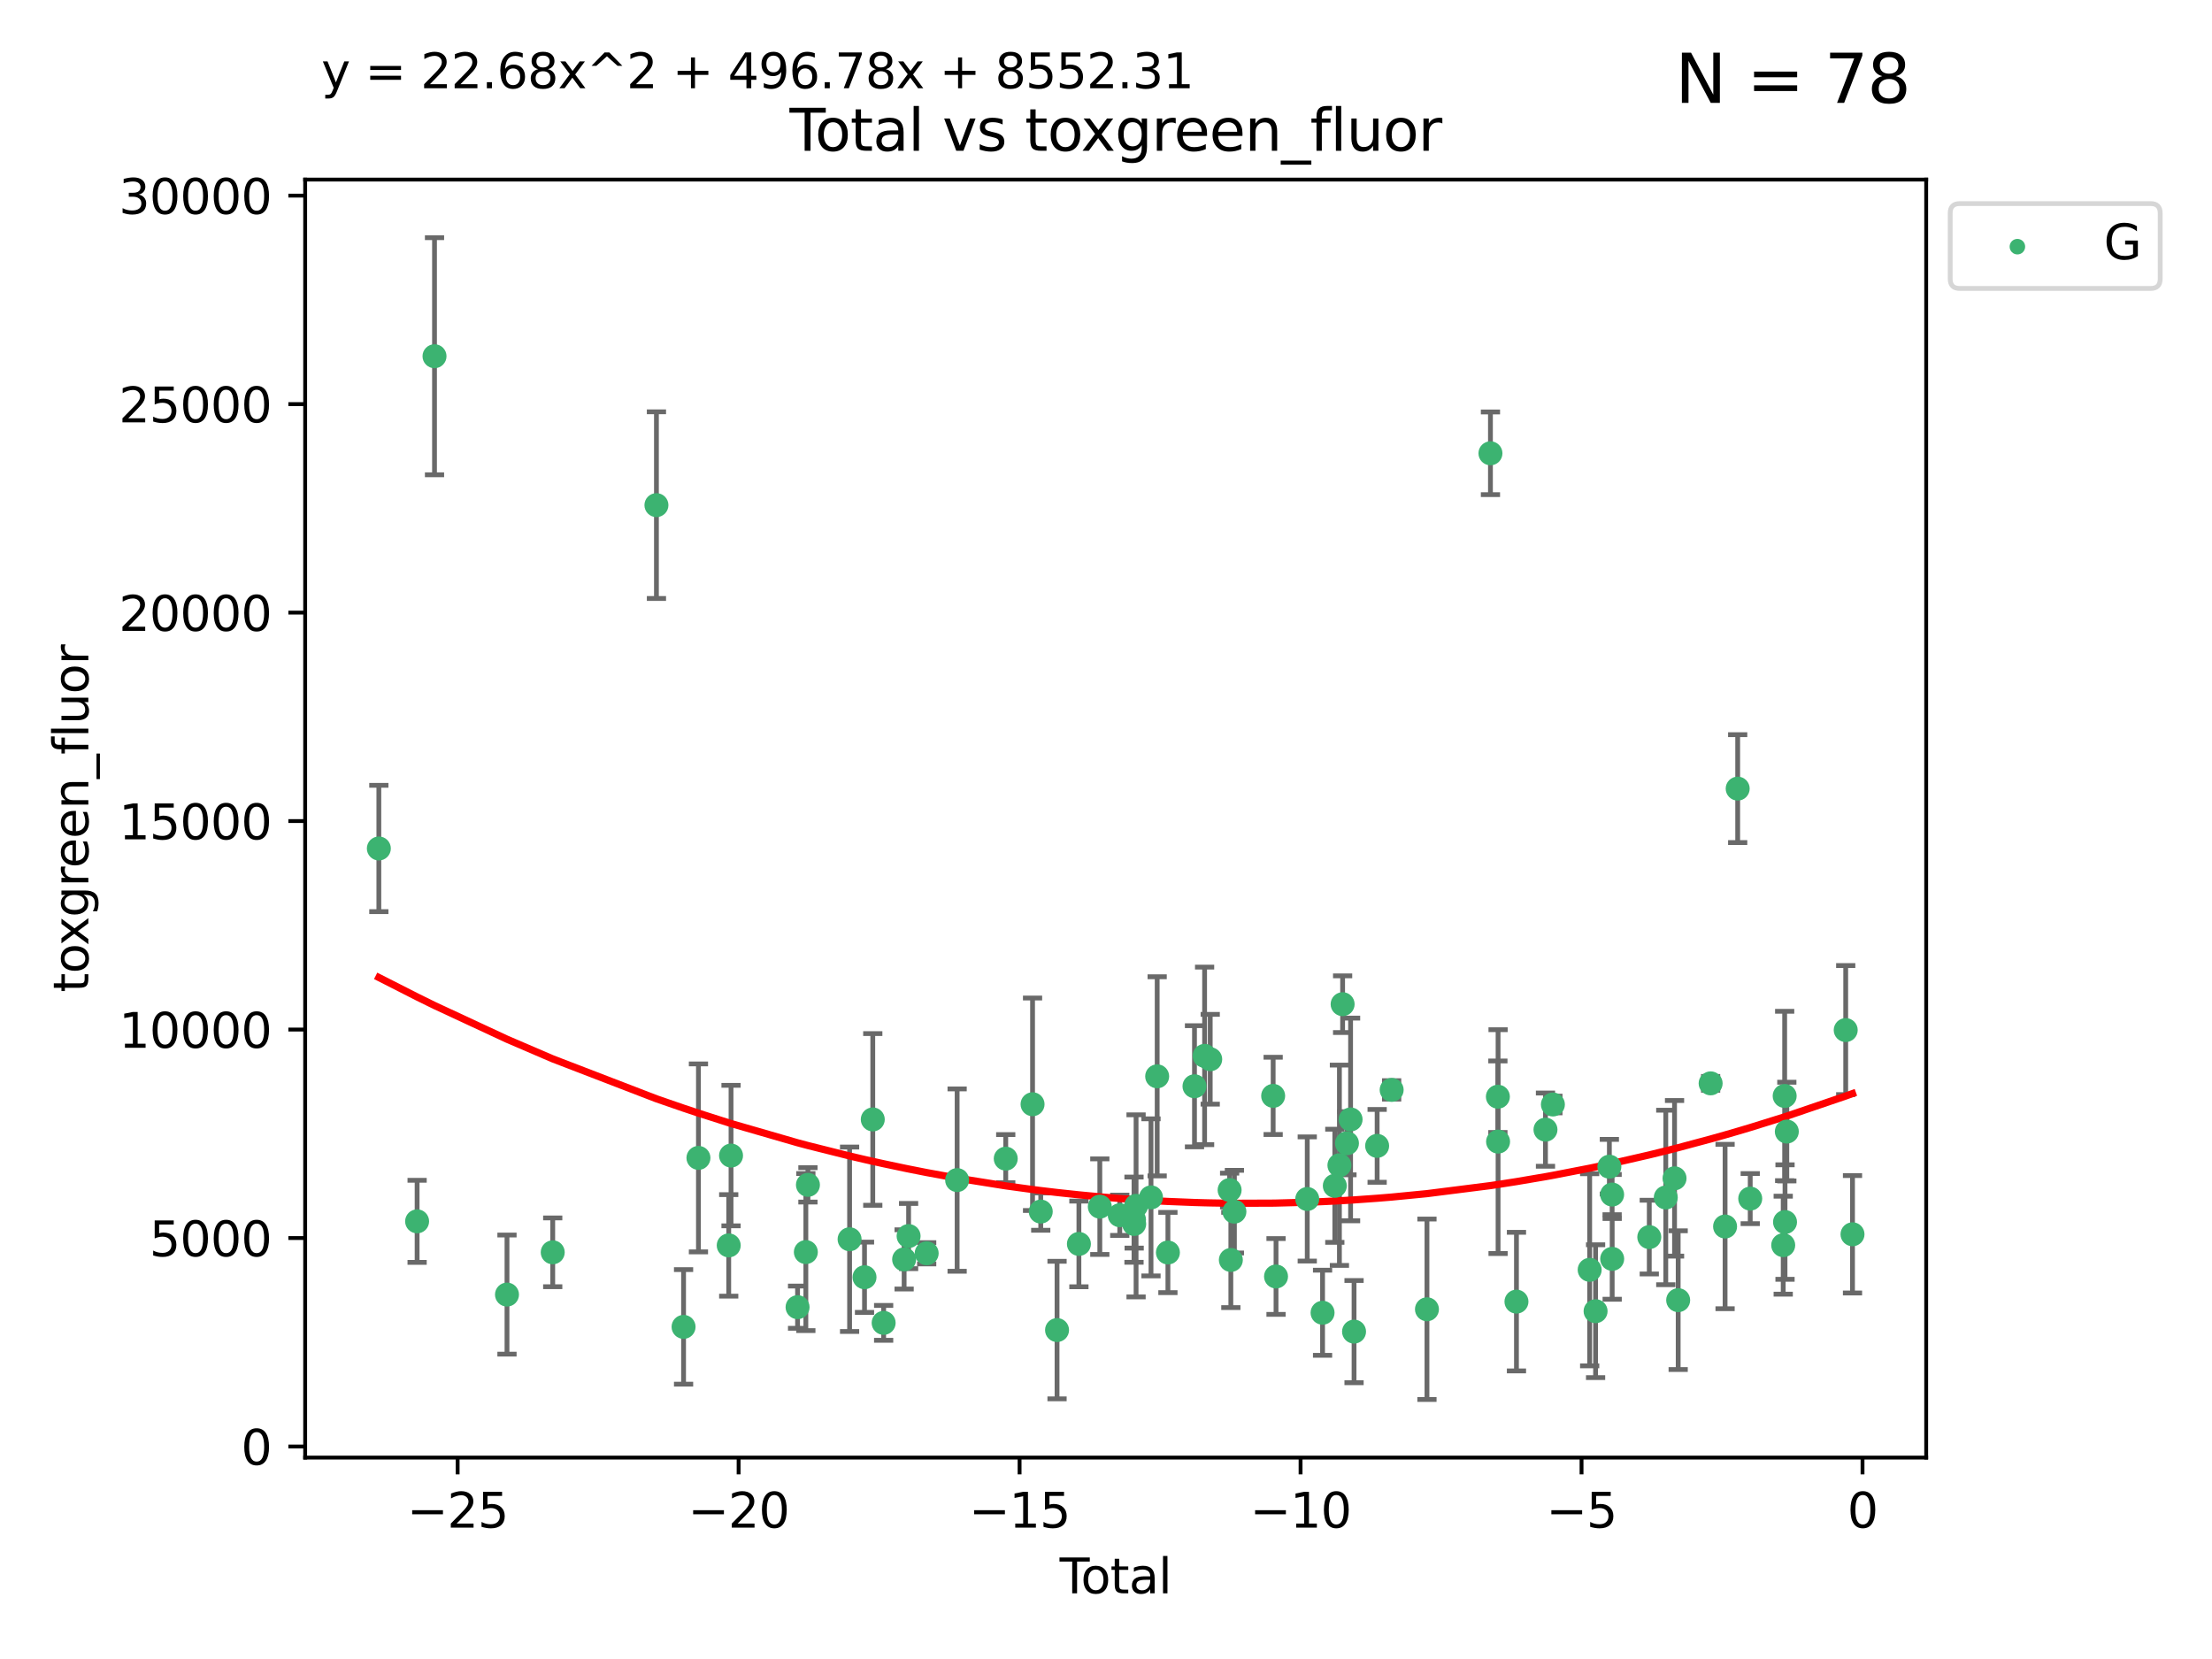 <?xml version="1.0" encoding="utf-8" standalone="no"?>
<!DOCTYPE svg PUBLIC "-//W3C//DTD SVG 1.1//EN"
  "http://www.w3.org/Graphics/SVG/1.1/DTD/svg11.dtd">
<svg xmlns:xlink="http://www.w3.org/1999/xlink" width="460.8pt" height="345.6pt" viewBox="0 0 460.8 345.6" xmlns="http://www.w3.org/2000/svg" version="1.1">
 <defs>
  <style type="text/css">*{stroke-linejoin: round; stroke-linecap: butt}</style>
 </defs>
 <g id="figure_1">
  <g id="patch_1">
   <path d="M 0 345.6 
L 460.8 345.6 
L 460.8 0 
L 0 0 
z
" style="fill: #ffffff"/>
  </g>
  <g id="axes_1">
   <g id="patch_2">
    <path d="M 63.571 303.64 
L 401.26 303.64 
L 401.26 37.411 
L 63.571 37.411 
z
" style="fill: #ffffff"/>
   </g>
   <g id="PathCollection_1">
    <defs>
     <path id="m8272288689" d="M 0 1.118 
C 0.297 1.118 0.581 1 0.791 0.791 
C 1 0.581 1.118 0.297 1.118 0 
C 1.118 -0.297 1 -0.581 0.791 -0.791 
C 0.581 -1 0.297 -1.118 0 -1.118 
C -0.297 -1.118 -0.581 -1 -0.791 -0.791 
C -1 -0.581 -1.118 -0.297 -1.118 0 
C -1.118 0.297 -1 0.581 -0.791 0.791 
C -0.581 1 -0.297 1.118 0 1.118 
z
" style="stroke: #3cb371"/>
    </defs>
    <g clip-path="url(#p1188efc171)">
     <use xlink:href="#m8272288689" x="78.921" y="176.753" style="fill: #3cb371; stroke: #3cb371"/>
     <use xlink:href="#m8272288689" x="86.892" y="254.428" style="fill: #3cb371; stroke: #3cb371"/>
     <use xlink:href="#m8272288689" x="90.517" y="74.208" style="fill: #3cb371; stroke: #3cb371"/>
     <use xlink:href="#m8272288689" x="105.615" y="269.685" style="fill: #3cb371; stroke: #3cb371"/>
     <use xlink:href="#m8272288689" x="115.143" y="260.881" style="fill: #3cb371; stroke: #3cb371"/>
     <use xlink:href="#m8272288689" x="136.748" y="105.23" style="fill: #3cb371; stroke: #3cb371"/>
     <use xlink:href="#m8272288689" x="142.4" y="276.413" style="fill: #3cb371; stroke: #3cb371"/>
     <use xlink:href="#m8272288689" x="145.499" y="241.21" style="fill: #3cb371; stroke: #3cb371"/>
     <use xlink:href="#m8272288689" x="151.806" y="259.438" style="fill: #3cb371; stroke: #3cb371"/>
     <use xlink:href="#m8272288689" x="152.288" y="240.726" style="fill: #3cb371; stroke: #3cb371"/>
     <use xlink:href="#m8272288689" x="166.149" y="272.308" style="fill: #3cb371; stroke: #3cb371"/>
     <use xlink:href="#m8272288689" x="167.873" y="260.832" style="fill: #3cb371; stroke: #3cb371"/>
     <use xlink:href="#m8272288689" x="168.307" y="246.83" style="fill: #3cb371; stroke: #3cb371"/>
     <use xlink:href="#m8272288689" x="176.985" y="258.16" style="fill: #3cb371; stroke: #3cb371"/>
     <use xlink:href="#m8272288689" x="180.093" y="266.073" style="fill: #3cb371; stroke: #3cb371"/>
     <use xlink:href="#m8272288689" x="181.815" y="233.197" style="fill: #3cb371; stroke: #3cb371"/>
     <use xlink:href="#m8272288689" x="184.08" y="275.578" style="fill: #3cb371; stroke: #3cb371"/>
     <use xlink:href="#m8272288689" x="188.346" y="262.355" style="fill: #3cb371; stroke: #3cb371"/>
     <use xlink:href="#m8272288689" x="189.277" y="257.493" style="fill: #3cb371; stroke: #3cb371"/>
     <use xlink:href="#m8272288689" x="193.043" y="261.085" style="fill: #3cb371; stroke: #3cb371"/>
     <use xlink:href="#m8272288689" x="199.388" y="245.833" style="fill: #3cb371; stroke: #3cb371"/>
     <use xlink:href="#m8272288689" x="209.514" y="241.366" style="fill: #3cb371; stroke: #3cb371"/>
     <use xlink:href="#m8272288689" x="215.1" y="230.034" style="fill: #3cb371; stroke: #3cb371"/>
     <use xlink:href="#m8272288689" x="216.806" y="252.393" style="fill: #3cb371; stroke: #3cb371"/>
     <use xlink:href="#m8272288689" x="220.202" y="277.076" style="fill: #3cb371; stroke: #3cb371"/>
     <use xlink:href="#m8272288689" x="224.756" y="259.133" style="fill: #3cb371; stroke: #3cb371"/>
     <use xlink:href="#m8272288689" x="229.111" y="251.371" style="fill: #3cb371; stroke: #3cb371"/>
     <use xlink:href="#m8272288689" x="233.267" y="253.158" style="fill: #3cb371; stroke: #3cb371"/>
     <use xlink:href="#m8272288689" x="236.234" y="254.078" style="fill: #3cb371; stroke: #3cb371"/>
     <use xlink:href="#m8272288689" x="236.269" y="254.976" style="fill: #3cb371; stroke: #3cb371"/>
     <use xlink:href="#m8272288689" x="236.665" y="251.204" style="fill: #3cb371; stroke: #3cb371"/>
     <use xlink:href="#m8272288689" x="239.775" y="249.435" style="fill: #3cb371; stroke: #3cb371"/>
     <use xlink:href="#m8272288689" x="241.06" y="224.22" style="fill: #3cb371; stroke: #3cb371"/>
     <use xlink:href="#m8272288689" x="243.298" y="260.922" style="fill: #3cb371; stroke: #3cb371"/>
     <use xlink:href="#m8272288689" x="248.835" y="226.288" style="fill: #3cb371; stroke: #3cb371"/>
     <use xlink:href="#m8272288689" x="250.94" y="219.956" style="fill: #3cb371; stroke: #3cb371"/>
     <use xlink:href="#m8272288689" x="252.111" y="220.66" style="fill: #3cb371; stroke: #3cb371"/>
     <use xlink:href="#m8272288689" x="256.152" y="247.91" style="fill: #3cb371; stroke: #3cb371"/>
     <use xlink:href="#m8272288689" x="256.407" y="262.473" style="fill: #3cb371; stroke: #3cb371"/>
     <use xlink:href="#m8272288689" x="257.149" y="252.406" style="fill: #3cb371; stroke: #3cb371"/>
     <use xlink:href="#m8272288689" x="265.222" y="228.292" style="fill: #3cb371; stroke: #3cb371"/>
     <use xlink:href="#m8272288689" x="265.82" y="265.915" style="fill: #3cb371; stroke: #3cb371"/>
     <use xlink:href="#m8272288689" x="272.325" y="249.77" style="fill: #3cb371; stroke: #3cb371"/>
     <use xlink:href="#m8272288689" x="275.514" y="273.469" style="fill: #3cb371; stroke: #3cb371"/>
     <use xlink:href="#m8272288689" x="278.066" y="247.02" style="fill: #3cb371; stroke: #3cb371"/>
     <use xlink:href="#m8272288689" x="279.026" y="242.746" style="fill: #3cb371; stroke: #3cb371"/>
     <use xlink:href="#m8272288689" x="279.693" y="209.192" style="fill: #3cb371; stroke: #3cb371"/>
     <use xlink:href="#m8272288689" x="280.596" y="238.161" style="fill: #3cb371; stroke: #3cb371"/>
     <use xlink:href="#m8272288689" x="281.352" y="233.201" style="fill: #3cb371; stroke: #3cb371"/>
     <use xlink:href="#m8272288689" x="282.073" y="277.398" style="fill: #3cb371; stroke: #3cb371"/>
     <use xlink:href="#m8272288689" x="286.883" y="238.706" style="fill: #3cb371; stroke: #3cb371"/>
     <use xlink:href="#m8272288689" x="289.907" y="227.045" style="fill: #3cb371; stroke: #3cb371"/>
     <use xlink:href="#m8272288689" x="297.261" y="272.743" style="fill: #3cb371; stroke: #3cb371"/>
     <use xlink:href="#m8272288689" x="310.488" y="94.432" style="fill: #3cb371; stroke: #3cb371"/>
     <use xlink:href="#m8272288689" x="312.037" y="228.467" style="fill: #3cb371; stroke: #3cb371"/>
     <use xlink:href="#m8272288689" x="312.077" y="237.82" style="fill: #3cb371; stroke: #3cb371"/>
     <use xlink:href="#m8272288689" x="315.906" y="271.151" style="fill: #3cb371; stroke: #3cb371"/>
     <use xlink:href="#m8272288689" x="321.952" y="235.325" style="fill: #3cb371; stroke: #3cb371"/>
     <use xlink:href="#m8272288689" x="323.496" y="230.083" style="fill: #3cb371; stroke: #3cb371"/>
     <use xlink:href="#m8272288689" x="331.157" y="264.527" style="fill: #3cb371; stroke: #3cb371"/>
     <use xlink:href="#m8272288689" x="332.39" y="273.145" style="fill: #3cb371; stroke: #3cb371"/>
     <use xlink:href="#m8272288689" x="335.26" y="243.04" style="fill: #3cb371; stroke: #3cb371"/>
     <use xlink:href="#m8272288689" x="335.835" y="248.851" style="fill: #3cb371; stroke: #3cb371"/>
     <use xlink:href="#m8272288689" x="335.847" y="262.246" style="fill: #3cb371; stroke: #3cb371"/>
     <use xlink:href="#m8272288689" x="343.576" y="257.711" style="fill: #3cb371; stroke: #3cb371"/>
     <use xlink:href="#m8272288689" x="347.013" y="249.454" style="fill: #3cb371; stroke: #3cb371"/>
     <use xlink:href="#m8272288689" x="348.838" y="245.466" style="fill: #3cb371; stroke: #3cb371"/>
     <use xlink:href="#m8272288689" x="349.595" y="270.848" style="fill: #3cb371; stroke: #3cb371"/>
     <use xlink:href="#m8272288689" x="356.356" y="225.684" style="fill: #3cb371; stroke: #3cb371"/>
     <use xlink:href="#m8272288689" x="359.366" y="255.503" style="fill: #3cb371; stroke: #3cb371"/>
     <use xlink:href="#m8272288689" x="361.992" y="164.284" style="fill: #3cb371; stroke: #3cb371"/>
     <use xlink:href="#m8272288689" x="364.604" y="249.691" style="fill: #3cb371; stroke: #3cb371"/>
     <use xlink:href="#m8272288689" x="371.476" y="259.392" style="fill: #3cb371; stroke: #3cb371"/>
     <use xlink:href="#m8272288689" x="371.778" y="228.311" style="fill: #3cb371; stroke: #3cb371"/>
     <use xlink:href="#m8272288689" x="371.853" y="254.577" style="fill: #3cb371; stroke: #3cb371"/>
     <use xlink:href="#m8272288689" x="372.228" y="235.728" style="fill: #3cb371; stroke: #3cb371"/>
     <use xlink:href="#m8272288689" x="384.496" y="214.584" style="fill: #3cb371; stroke: #3cb371"/>
     <use xlink:href="#m8272288689" x="385.911" y="257.123" style="fill: #3cb371; stroke: #3cb371"/>
    </g>
   </g>
   <g id="matplotlib.axis_1">
    <g id="xtick_1">
     <g id="line2d_1">
      <defs>
       <path id="m30986d72db" d="M 0 0 
L 0 3.5 
" style="stroke: #000000; stroke-width: 0.8"/>
      </defs>
      <g>
       <use xlink:href="#m30986d72db" x="95.332" y="303.64" style="stroke: #000000; stroke-width: 0.8"/>
      </g>
     </g>
     <g id="text_1">
      <!-- −25 -->
      <g transform="translate(84.78 318.238)scale(0.1 -0.1)">
       <defs>
        <path id="DejaVuSans-2212" d="M 678 2272 
L 4684 2272 
L 4684 1741 
L 678 1741 
L 678 2272 
z
" transform="scale(0.016)"/>
        <path id="DejaVuSans-32" d="M 1228 531 
L 3431 531 
L 3431 0 
L 469 0 
L 469 531 
Q 828 903 1448 1529 
Q 2069 2156 2228 2338 
Q 2531 2678 2651 2914 
Q 2772 3150 2772 3378 
Q 2772 3750 2511 3984 
Q 2250 4219 1831 4219 
Q 1534 4219 1204 4116 
Q 875 4013 500 3803 
L 500 4441 
Q 881 4594 1212 4672 
Q 1544 4750 1819 4750 
Q 2544 4750 2975 4387 
Q 3406 4025 3406 3419 
Q 3406 3131 3298 2873 
Q 3191 2616 2906 2266 
Q 2828 2175 2409 1742 
Q 1991 1309 1228 531 
z
" transform="scale(0.016)"/>
        <path id="DejaVuSans-35" d="M 691 4666 
L 3169 4666 
L 3169 4134 
L 1269 4134 
L 1269 2991 
Q 1406 3038 1543 3061 
Q 1681 3084 1819 3084 
Q 2600 3084 3056 2656 
Q 3513 2228 3513 1497 
Q 3513 744 3044 326 
Q 2575 -91 1722 -91 
Q 1428 -91 1123 -41 
Q 819 9 494 109 
L 494 744 
Q 775 591 1075 516 
Q 1375 441 1709 441 
Q 2250 441 2565 725 
Q 2881 1009 2881 1497 
Q 2881 1984 2565 2268 
Q 2250 2553 1709 2553 
Q 1456 2553 1204 2497 
Q 953 2441 691 2322 
L 691 4666 
z
" transform="scale(0.016)"/>
       </defs>
       <use xlink:href="#DejaVuSans-2212"/>
       <use xlink:href="#DejaVuSans-32" x="83.789"/>
       <use xlink:href="#DejaVuSans-35" x="147.412"/>
      </g>
     </g>
    </g>
    <g id="xtick_2">
     <g id="line2d_2">
      <g>
       <use xlink:href="#m30986d72db" x="153.865" y="303.64" style="stroke: #000000; stroke-width: 0.8"/>
      </g>
     </g>
     <g id="text_2">
      <!-- −20 -->
      <g transform="translate(143.313 318.238)scale(0.1 -0.1)">
       <defs>
        <path id="DejaVuSans-30" d="M 2034 4250 
Q 1547 4250 1301 3770 
Q 1056 3291 1056 2328 
Q 1056 1369 1301 889 
Q 1547 409 2034 409 
Q 2525 409 2770 889 
Q 3016 1369 3016 2328 
Q 3016 3291 2770 3770 
Q 2525 4250 2034 4250 
z
M 2034 4750 
Q 2819 4750 3233 4129 
Q 3647 3509 3647 2328 
Q 3647 1150 3233 529 
Q 2819 -91 2034 -91 
Q 1250 -91 836 529 
Q 422 1150 422 2328 
Q 422 3509 836 4129 
Q 1250 4750 2034 4750 
z
" transform="scale(0.016)"/>
       </defs>
       <use xlink:href="#DejaVuSans-2212"/>
       <use xlink:href="#DejaVuSans-32" x="83.789"/>
       <use xlink:href="#DejaVuSans-30" x="147.412"/>
      </g>
     </g>
    </g>
    <g id="xtick_3">
     <g id="line2d_3">
      <g>
       <use xlink:href="#m30986d72db" x="212.398" y="303.64" style="stroke: #000000; stroke-width: 0.8"/>
      </g>
     </g>
     <g id="text_3">
      <!-- −15 -->
      <g transform="translate(201.846 318.238)scale(0.1 -0.1)">
       <defs>
        <path id="DejaVuSans-31" d="M 794 531 
L 1825 531 
L 1825 4091 
L 703 3866 
L 703 4441 
L 1819 4666 
L 2450 4666 
L 2450 531 
L 3481 531 
L 3481 0 
L 794 0 
L 794 531 
z
" transform="scale(0.016)"/>
       </defs>
       <use xlink:href="#DejaVuSans-2212"/>
       <use xlink:href="#DejaVuSans-31" x="83.789"/>
       <use xlink:href="#DejaVuSans-35" x="147.412"/>
      </g>
     </g>
    </g>
    <g id="xtick_4">
     <g id="line2d_4">
      <g>
       <use xlink:href="#m30986d72db" x="270.931" y="303.64" style="stroke: #000000; stroke-width: 0.8"/>
      </g>
     </g>
     <g id="text_4">
      <!-- −10 -->
      <g transform="translate(260.379 318.238)scale(0.1 -0.1)">
       <use xlink:href="#DejaVuSans-2212"/>
       <use xlink:href="#DejaVuSans-31" x="83.789"/>
       <use xlink:href="#DejaVuSans-30" x="147.412"/>
      </g>
     </g>
    </g>
    <g id="xtick_5">
     <g id="line2d_5">
      <g>
       <use xlink:href="#m30986d72db" x="329.464" y="303.64" style="stroke: #000000; stroke-width: 0.8"/>
      </g>
     </g>
     <g id="text_5">
      <!-- −5 -->
      <g transform="translate(322.093 318.238)scale(0.1 -0.1)">
       <use xlink:href="#DejaVuSans-2212"/>
       <use xlink:href="#DejaVuSans-35" x="83.789"/>
      </g>
     </g>
    </g>
    <g id="xtick_6">
     <g id="line2d_6">
      <g>
       <use xlink:href="#m30986d72db" x="387.997" y="303.64" style="stroke: #000000; stroke-width: 0.8"/>
      </g>
     </g>
     <g id="text_6">
      <!-- 0 -->
      <g transform="translate(384.816 318.238)scale(0.1 -0.1)">
       <use xlink:href="#DejaVuSans-30"/>
      </g>
     </g>
    </g>
    <g id="text_7">
     <!-- Total -->
     <g transform="translate(220.739 331.917)scale(0.1 -0.1)">
      <defs>
       <path id="DejaVuSans-54" d="M -19 4666 
L 3928 4666 
L 3928 4134 
L 2272 4134 
L 2272 0 
L 1638 0 
L 1638 4134 
L -19 4134 
L -19 4666 
z
" transform="scale(0.016)"/>
       <path id="DejaVuSans-6f" d="M 1959 3097 
Q 1497 3097 1228 2736 
Q 959 2375 959 1747 
Q 959 1119 1226 758 
Q 1494 397 1959 397 
Q 2419 397 2687 759 
Q 2956 1122 2956 1747 
Q 2956 2369 2687 2733 
Q 2419 3097 1959 3097 
z
M 1959 3584 
Q 2709 3584 3137 3096 
Q 3566 2609 3566 1747 
Q 3566 888 3137 398 
Q 2709 -91 1959 -91 
Q 1206 -91 779 398 
Q 353 888 353 1747 
Q 353 2609 779 3096 
Q 1206 3584 1959 3584 
z
" transform="scale(0.016)"/>
       <path id="DejaVuSans-74" d="M 1172 4494 
L 1172 3500 
L 2356 3500 
L 2356 3053 
L 1172 3053 
L 1172 1153 
Q 1172 725 1289 603 
Q 1406 481 1766 481 
L 2356 481 
L 2356 0 
L 1766 0 
Q 1100 0 847 248 
Q 594 497 594 1153 
L 594 3053 
L 172 3053 
L 172 3500 
L 594 3500 
L 594 4494 
L 1172 4494 
z
" transform="scale(0.016)"/>
       <path id="DejaVuSans-61" d="M 2194 1759 
Q 1497 1759 1228 1600 
Q 959 1441 959 1056 
Q 959 750 1161 570 
Q 1363 391 1709 391 
Q 2188 391 2477 730 
Q 2766 1069 2766 1631 
L 2766 1759 
L 2194 1759 
z
M 3341 1997 
L 3341 0 
L 2766 0 
L 2766 531 
Q 2569 213 2275 61 
Q 1981 -91 1556 -91 
Q 1019 -91 701 211 
Q 384 513 384 1019 
Q 384 1609 779 1909 
Q 1175 2209 1959 2209 
L 2766 2209 
L 2766 2266 
Q 2766 2663 2505 2880 
Q 2244 3097 1772 3097 
Q 1472 3097 1187 3025 
Q 903 2953 641 2809 
L 641 3341 
Q 956 3463 1253 3523 
Q 1550 3584 1831 3584 
Q 2591 3584 2966 3190 
Q 3341 2797 3341 1997 
z
" transform="scale(0.016)"/>
       <path id="DejaVuSans-6c" d="M 603 4863 
L 1178 4863 
L 1178 0 
L 603 0 
L 603 4863 
z
" transform="scale(0.016)"/>
      </defs>
      <use xlink:href="#DejaVuSans-54"/>
      <use xlink:href="#DejaVuSans-6f" x="44.084"/>
      <use xlink:href="#DejaVuSans-74" x="105.266"/>
      <use xlink:href="#DejaVuSans-61" x="144.475"/>
      <use xlink:href="#DejaVuSans-6c" x="205.754"/>
     </g>
    </g>
   </g>
   <g id="matplotlib.axis_2">
    <g id="ytick_1">
     <g id="line2d_7">
      <defs>
       <path id="m9592826b8b" d="M 0 0 
L -3.5 0 
" style="stroke: #000000; stroke-width: 0.8"/>
      </defs>
      <g>
       <use xlink:href="#m9592826b8b" x="63.571" y="301.335" style="stroke: #000000; stroke-width: 0.8"/>
      </g>
     </g>
     <g id="text_8">
      <!-- 0 -->
      <g transform="translate(50.209 305.134)scale(0.1 -0.1)">
       <use xlink:href="#DejaVuSans-30"/>
      </g>
     </g>
    </g>
    <g id="ytick_2">
     <g id="line2d_8">
      <g>
       <use xlink:href="#m9592826b8b" x="63.571" y="257.905" style="stroke: #000000; stroke-width: 0.8"/>
      </g>
     </g>
     <g id="text_9">
      <!-- 5000 -->
      <g transform="translate(31.121 261.704)scale(0.1 -0.1)">
       <use xlink:href="#DejaVuSans-35"/>
       <use xlink:href="#DejaVuSans-30" x="63.623"/>
       <use xlink:href="#DejaVuSans-30" x="127.246"/>
       <use xlink:href="#DejaVuSans-30" x="190.869"/>
      </g>
     </g>
    </g>
    <g id="ytick_3">
     <g id="line2d_9">
      <g>
       <use xlink:href="#m9592826b8b" x="63.571" y="214.475" style="stroke: #000000; stroke-width: 0.8"/>
      </g>
     </g>
     <g id="text_10">
      <!-- 10000 -->
      <g transform="translate(24.759 218.275)scale(0.1 -0.1)">
       <use xlink:href="#DejaVuSans-31"/>
       <use xlink:href="#DejaVuSans-30" x="63.623"/>
       <use xlink:href="#DejaVuSans-30" x="127.246"/>
       <use xlink:href="#DejaVuSans-30" x="190.869"/>
       <use xlink:href="#DejaVuSans-30" x="254.492"/>
      </g>
     </g>
    </g>
    <g id="ytick_4">
     <g id="line2d_10">
      <g>
       <use xlink:href="#m9592826b8b" x="63.571" y="171.046" style="stroke: #000000; stroke-width: 0.8"/>
      </g>
     </g>
     <g id="text_11">
      <!-- 15000 -->
      <g transform="translate(24.759 174.845)scale(0.1 -0.1)">
       <use xlink:href="#DejaVuSans-31"/>
       <use xlink:href="#DejaVuSans-35" x="63.623"/>
       <use xlink:href="#DejaVuSans-30" x="127.246"/>
       <use xlink:href="#DejaVuSans-30" x="190.869"/>
       <use xlink:href="#DejaVuSans-30" x="254.492"/>
      </g>
     </g>
    </g>
    <g id="ytick_5">
     <g id="line2d_11">
      <g>
       <use xlink:href="#m9592826b8b" x="63.571" y="127.616" style="stroke: #000000; stroke-width: 0.8"/>
      </g>
     </g>
     <g id="text_12">
      <!-- 20000 -->
      <g transform="translate(24.759 131.415)scale(0.1 -0.1)">
       <use xlink:href="#DejaVuSans-32"/>
       <use xlink:href="#DejaVuSans-30" x="63.623"/>
       <use xlink:href="#DejaVuSans-30" x="127.246"/>
       <use xlink:href="#DejaVuSans-30" x="190.869"/>
       <use xlink:href="#DejaVuSans-30" x="254.492"/>
      </g>
     </g>
    </g>
    <g id="ytick_6">
     <g id="line2d_12">
      <g>
       <use xlink:href="#m9592826b8b" x="63.571" y="84.186" style="stroke: #000000; stroke-width: 0.8"/>
      </g>
     </g>
     <g id="text_13">
      <!-- 25000 -->
      <g transform="translate(24.759 87.985)scale(0.1 -0.1)">
       <use xlink:href="#DejaVuSans-32"/>
       <use xlink:href="#DejaVuSans-35" x="63.623"/>
       <use xlink:href="#DejaVuSans-30" x="127.246"/>
       <use xlink:href="#DejaVuSans-30" x="190.869"/>
       <use xlink:href="#DejaVuSans-30" x="254.492"/>
      </g>
     </g>
    </g>
    <g id="ytick_7">
     <g id="line2d_13">
      <g>
       <use xlink:href="#m9592826b8b" x="63.571" y="40.757" style="stroke: #000000; stroke-width: 0.8"/>
      </g>
     </g>
     <g id="text_14">
      <!-- 30000 -->
      <g transform="translate(24.759 44.556)scale(0.1 -0.1)">
       <defs>
        <path id="DejaVuSans-33" d="M 2597 2516 
Q 3050 2419 3304 2112 
Q 3559 1806 3559 1356 
Q 3559 666 3084 287 
Q 2609 -91 1734 -91 
Q 1441 -91 1130 -33 
Q 819 25 488 141 
L 488 750 
Q 750 597 1062 519 
Q 1375 441 1716 441 
Q 2309 441 2620 675 
Q 2931 909 2931 1356 
Q 2931 1769 2642 2001 
Q 2353 2234 1838 2234 
L 1294 2234 
L 1294 2753 
L 1863 2753 
Q 2328 2753 2575 2939 
Q 2822 3125 2822 3475 
Q 2822 3834 2567 4026 
Q 2313 4219 1838 4219 
Q 1578 4219 1281 4162 
Q 984 4106 628 3988 
L 628 4550 
Q 988 4650 1302 4700 
Q 1616 4750 1894 4750 
Q 2613 4750 3031 4423 
Q 3450 4097 3450 3541 
Q 3450 3153 3228 2886 
Q 3006 2619 2597 2516 
z
" transform="scale(0.016)"/>
       </defs>
       <use xlink:href="#DejaVuSans-33"/>
       <use xlink:href="#DejaVuSans-30" x="63.623"/>
       <use xlink:href="#DejaVuSans-30" x="127.246"/>
       <use xlink:href="#DejaVuSans-30" x="190.869"/>
       <use xlink:href="#DejaVuSans-30" x="254.492"/>
      </g>
     </g>
    </g>
    <g id="text_15">
     <!-- toxgreen_fluor -->
     <g transform="translate(18.401 206.72)rotate(-90)scale(0.1 -0.1)">
      <defs>
       <path id="DejaVuSans-78" d="M 3513 3500 
L 2247 1797 
L 3578 0 
L 2900 0 
L 1881 1375 
L 863 0 
L 184 0 
L 1544 1831 
L 300 3500 
L 978 3500 
L 1906 2253 
L 2834 3500 
L 3513 3500 
z
" transform="scale(0.016)"/>
       <path id="DejaVuSans-67" d="M 2906 1791 
Q 2906 2416 2648 2759 
Q 2391 3103 1925 3103 
Q 1463 3103 1205 2759 
Q 947 2416 947 1791 
Q 947 1169 1205 825 
Q 1463 481 1925 481 
Q 2391 481 2648 825 
Q 2906 1169 2906 1791 
z
M 3481 434 
Q 3481 -459 3084 -895 
Q 2688 -1331 1869 -1331 
Q 1566 -1331 1297 -1286 
Q 1028 -1241 775 -1147 
L 775 -588 
Q 1028 -725 1275 -790 
Q 1522 -856 1778 -856 
Q 2344 -856 2625 -561 
Q 2906 -266 2906 331 
L 2906 616 
Q 2728 306 2450 153 
Q 2172 0 1784 0 
Q 1141 0 747 490 
Q 353 981 353 1791 
Q 353 2603 747 3093 
Q 1141 3584 1784 3584 
Q 2172 3584 2450 3431 
Q 2728 3278 2906 2969 
L 2906 3500 
L 3481 3500 
L 3481 434 
z
" transform="scale(0.016)"/>
       <path id="DejaVuSans-72" d="M 2631 2963 
Q 2534 3019 2420 3045 
Q 2306 3072 2169 3072 
Q 1681 3072 1420 2755 
Q 1159 2438 1159 1844 
L 1159 0 
L 581 0 
L 581 3500 
L 1159 3500 
L 1159 2956 
Q 1341 3275 1631 3429 
Q 1922 3584 2338 3584 
Q 2397 3584 2469 3576 
Q 2541 3569 2628 3553 
L 2631 2963 
z
" transform="scale(0.016)"/>
       <path id="DejaVuSans-65" d="M 3597 1894 
L 3597 1613 
L 953 1613 
Q 991 1019 1311 708 
Q 1631 397 2203 397 
Q 2534 397 2845 478 
Q 3156 559 3463 722 
L 3463 178 
Q 3153 47 2828 -22 
Q 2503 -91 2169 -91 
Q 1331 -91 842 396 
Q 353 884 353 1716 
Q 353 2575 817 3079 
Q 1281 3584 2069 3584 
Q 2775 3584 3186 3129 
Q 3597 2675 3597 1894 
z
M 3022 2063 
Q 3016 2534 2758 2815 
Q 2500 3097 2075 3097 
Q 1594 3097 1305 2825 
Q 1016 2553 972 2059 
L 3022 2063 
z
" transform="scale(0.016)"/>
       <path id="DejaVuSans-6e" d="M 3513 2113 
L 3513 0 
L 2938 0 
L 2938 2094 
Q 2938 2591 2744 2837 
Q 2550 3084 2163 3084 
Q 1697 3084 1428 2787 
Q 1159 2491 1159 1978 
L 1159 0 
L 581 0 
L 581 3500 
L 1159 3500 
L 1159 2956 
Q 1366 3272 1645 3428 
Q 1925 3584 2291 3584 
Q 2894 3584 3203 3211 
Q 3513 2838 3513 2113 
z
" transform="scale(0.016)"/>
       <path id="DejaVuSans-5f" d="M 3263 -1063 
L 3263 -1509 
L -63 -1509 
L -63 -1063 
L 3263 -1063 
z
" transform="scale(0.016)"/>
       <path id="DejaVuSans-66" d="M 2375 4863 
L 2375 4384 
L 1825 4384 
Q 1516 4384 1395 4259 
Q 1275 4134 1275 3809 
L 1275 3500 
L 2222 3500 
L 2222 3053 
L 1275 3053 
L 1275 0 
L 697 0 
L 697 3053 
L 147 3053 
L 147 3500 
L 697 3500 
L 697 3744 
Q 697 4328 969 4595 
Q 1241 4863 1831 4863 
L 2375 4863 
z
" transform="scale(0.016)"/>
       <path id="DejaVuSans-75" d="M 544 1381 
L 544 3500 
L 1119 3500 
L 1119 1403 
Q 1119 906 1312 657 
Q 1506 409 1894 409 
Q 2359 409 2629 706 
Q 2900 1003 2900 1516 
L 2900 3500 
L 3475 3500 
L 3475 0 
L 2900 0 
L 2900 538 
Q 2691 219 2414 64 
Q 2138 -91 1772 -91 
Q 1169 -91 856 284 
Q 544 659 544 1381 
z
M 1991 3584 
L 1991 3584 
z
" transform="scale(0.016)"/>
      </defs>
      <use xlink:href="#DejaVuSans-74"/>
      <use xlink:href="#DejaVuSans-6f" x="39.209"/>
      <use xlink:href="#DejaVuSans-78" x="97.266"/>
      <use xlink:href="#DejaVuSans-67" x="156.445"/>
      <use xlink:href="#DejaVuSans-72" x="219.922"/>
      <use xlink:href="#DejaVuSans-65" x="258.785"/>
      <use xlink:href="#DejaVuSans-65" x="320.309"/>
      <use xlink:href="#DejaVuSans-6e" x="381.832"/>
      <use xlink:href="#DejaVuSans-5f" x="445.211"/>
      <use xlink:href="#DejaVuSans-66" x="495.211"/>
      <use xlink:href="#DejaVuSans-6c" x="530.416"/>
      <use xlink:href="#DejaVuSans-75" x="558.199"/>
      <use xlink:href="#DejaVuSans-6f" x="621.578"/>
      <use xlink:href="#DejaVuSans-72" x="682.76"/>
     </g>
    </g>
   </g>
   <g id="LineCollection_1">
    <path d="M 78.921 189.912 
L 78.921 163.594 
" clip-path="url(#p1188efc171)" style="fill: none; stroke: #696969"/>
    <path d="M 86.892 262.976 
L 86.892 245.881 
" clip-path="url(#p1188efc171)" style="fill: none; stroke: #696969"/>
    <path d="M 90.517 98.904 
L 90.517 49.513 
" clip-path="url(#p1188efc171)" style="fill: none; stroke: #696969"/>
    <path d="M 105.615 282.089 
L 105.615 257.281 
" clip-path="url(#p1188efc171)" style="fill: none; stroke: #696969"/>
    <path d="M 115.143 268.045 
L 115.143 253.718 
" clip-path="url(#p1188efc171)" style="fill: none; stroke: #696969"/>
    <path d="M 136.748 124.674 
L 136.748 85.787 
" clip-path="url(#p1188efc171)" style="fill: none; stroke: #696969"/>
    <path d="M 142.4 288.346 
L 142.4 264.481 
" clip-path="url(#p1188efc171)" style="fill: none; stroke: #696969"/>
    <path d="M 145.499 260.79 
L 145.499 221.629 
" clip-path="url(#p1188efc171)" style="fill: none; stroke: #696969"/>
    <path d="M 151.806 270.01 
L 151.806 248.866 
" clip-path="url(#p1188efc171)" style="fill: none; stroke: #696969"/>
    <path d="M 152.288 255.362 
L 152.288 226.09 
" clip-path="url(#p1188efc171)" style="fill: none; stroke: #696969"/>
    <path d="M 166.149 276.709 
L 166.149 267.907 
" clip-path="url(#p1188efc171)" style="fill: none; stroke: #696969"/>
    <path d="M 167.873 277.187 
L 167.873 244.476 
" clip-path="url(#p1188efc171)" style="fill: none; stroke: #696969"/>
    <path d="M 168.307 250.413 
L 168.307 243.247 
" clip-path="url(#p1188efc171)" style="fill: none; stroke: #696969"/>
    <path d="M 176.985 277.367 
L 176.985 238.952 
" clip-path="url(#p1188efc171)" style="fill: none; stroke: #696969"/>
    <path d="M 180.093 273.395 
L 180.093 258.752 
" clip-path="url(#p1188efc171)" style="fill: none; stroke: #696969"/>
    <path d="M 181.815 251.079 
L 181.815 215.315 
" clip-path="url(#p1188efc171)" style="fill: none; stroke: #696969"/>
    <path d="M 184.08 279.209 
L 184.08 271.947 
" clip-path="url(#p1188efc171)" style="fill: none; stroke: #696969"/>
    <path d="M 188.346 268.526 
L 188.346 256.183 
" clip-path="url(#p1188efc171)" style="fill: none; stroke: #696969"/>
    <path d="M 189.277 264.286 
L 189.277 250.699 
" clip-path="url(#p1188efc171)" style="fill: none; stroke: #696969"/>
    <path d="M 193.043 263.302 
L 193.043 258.868 
" clip-path="url(#p1188efc171)" style="fill: none; stroke: #696969"/>
    <path d="M 199.388 264.821 
L 199.388 226.845 
" clip-path="url(#p1188efc171)" style="fill: none; stroke: #696969"/>
    <path d="M 209.514 246.382 
L 209.514 236.35 
" clip-path="url(#p1188efc171)" style="fill: none; stroke: #696969"/>
    <path d="M 215.1 252.165 
L 215.1 207.904 
" clip-path="url(#p1188efc171)" style="fill: none; stroke: #696969"/>
    <path d="M 216.806 256.286 
L 216.806 248.5 
" clip-path="url(#p1188efc171)" style="fill: none; stroke: #696969"/>
    <path d="M 220.202 291.404 
L 220.202 262.747 
" clip-path="url(#p1188efc171)" style="fill: none; stroke: #696969"/>
    <path d="M 224.756 268.058 
L 224.756 250.208 
" clip-path="url(#p1188efc171)" style="fill: none; stroke: #696969"/>
    <path d="M 229.111 261.325 
L 229.111 241.418 
" clip-path="url(#p1188efc171)" style="fill: none; stroke: #696969"/>
    <path d="M 233.267 257.359 
L 233.267 248.958 
" clip-path="url(#p1188efc171)" style="fill: none; stroke: #696969"/>
    <path d="M 236.234 262.958 
L 236.234 245.199 
" clip-path="url(#p1188efc171)" style="fill: none; stroke: #696969"/>
    <path d="M 236.269 260.001 
L 236.269 249.951 
" clip-path="url(#p1188efc171)" style="fill: none; stroke: #696969"/>
    <path d="M 236.665 270.173 
L 236.665 232.235 
" clip-path="url(#p1188efc171)" style="fill: none; stroke: #696969"/>
    <path d="M 239.775 265.798 
L 239.775 233.072 
" clip-path="url(#p1188efc171)" style="fill: none; stroke: #696969"/>
    <path d="M 241.06 244.963 
L 241.06 203.477 
" clip-path="url(#p1188efc171)" style="fill: none; stroke: #696969"/>
    <path d="M 243.298 269.281 
L 243.298 252.563 
" clip-path="url(#p1188efc171)" style="fill: none; stroke: #696969"/>
    <path d="M 248.835 238.906 
L 248.835 213.67 
" clip-path="url(#p1188efc171)" style="fill: none; stroke: #696969"/>
    <path d="M 250.94 238.448 
L 250.94 201.464 
" clip-path="url(#p1188efc171)" style="fill: none; stroke: #696969"/>
    <path d="M 252.111 230.012 
L 252.111 211.309 
" clip-path="url(#p1188efc171)" style="fill: none; stroke: #696969"/>
    <path d="M 256.152 251.435 
L 256.152 244.386 
" clip-path="url(#p1188efc171)" style="fill: none; stroke: #696969"/>
    <path d="M 256.407 272.395 
L 256.407 252.552 
" clip-path="url(#p1188efc171)" style="fill: none; stroke: #696969"/>
    <path d="M 257.149 261.014 
L 257.149 243.798 
" clip-path="url(#p1188efc171)" style="fill: none; stroke: #696969"/>
    <path d="M 265.222 236.336 
L 265.222 220.248 
" clip-path="url(#p1188efc171)" style="fill: none; stroke: #696969"/>
    <path d="M 265.82 273.809 
L 265.82 258.021 
" clip-path="url(#p1188efc171)" style="fill: none; stroke: #696969"/>
    <path d="M 272.325 262.702 
L 272.325 236.837 
" clip-path="url(#p1188efc171)" style="fill: none; stroke: #696969"/>
    <path d="M 275.514 282.334 
L 275.514 264.605 
" clip-path="url(#p1188efc171)" style="fill: none; stroke: #696969"/>
    <path d="M 278.066 258.805 
L 278.066 235.236 
" clip-path="url(#p1188efc171)" style="fill: none; stroke: #696969"/>
    <path d="M 279.026 263.611 
L 279.026 221.882 
" clip-path="url(#p1188efc171)" style="fill: none; stroke: #696969"/>
    <path d="M 279.693 215.095 
L 279.693 203.288 
" clip-path="url(#p1188efc171)" style="fill: none; stroke: #696969"/>
    <path d="M 280.596 244.73 
L 280.596 231.591 
" clip-path="url(#p1188efc171)" style="fill: none; stroke: #696969"/>
    <path d="M 281.352 254.312 
L 281.352 212.089 
" clip-path="url(#p1188efc171)" style="fill: none; stroke: #696969"/>
    <path d="M 282.073 288.044 
L 282.073 266.751 
" clip-path="url(#p1188efc171)" style="fill: none; stroke: #696969"/>
    <path d="M 286.883 246.29 
L 286.883 231.121 
" clip-path="url(#p1188efc171)" style="fill: none; stroke: #696969"/>
    <path d="M 289.907 228.967 
L 289.907 225.123 
" clip-path="url(#p1188efc171)" style="fill: none; stroke: #696969"/>
    <path d="M 297.261 291.539 
L 297.261 253.947 
" clip-path="url(#p1188efc171)" style="fill: none; stroke: #696969"/>
    <path d="M 310.488 103.045 
L 310.488 85.818 
" clip-path="url(#p1188efc171)" style="fill: none; stroke: #696969"/>
    <path d="M 312.037 235.916 
L 312.037 221.019 
" clip-path="url(#p1188efc171)" style="fill: none; stroke: #696969"/>
    <path d="M 312.077 261.132 
L 312.077 214.509 
" clip-path="url(#p1188efc171)" style="fill: none; stroke: #696969"/>
    <path d="M 315.906 285.586 
L 315.906 256.716 
" clip-path="url(#p1188efc171)" style="fill: none; stroke: #696969"/>
    <path d="M 321.952 242.952 
L 321.952 227.697 
" clip-path="url(#p1188efc171)" style="fill: none; stroke: #696969"/>
    <path d="M 323.496 231.824 
L 323.496 228.342 
" clip-path="url(#p1188efc171)" style="fill: none; stroke: #696969"/>
    <path d="M 331.157 284.538 
L 331.157 244.516 
" clip-path="url(#p1188efc171)" style="fill: none; stroke: #696969"/>
    <path d="M 332.39 286.978 
L 332.39 259.311 
" clip-path="url(#p1188efc171)" style="fill: none; stroke: #696969"/>
    <path d="M 335.26 248.728 
L 335.26 237.353 
" clip-path="url(#p1188efc171)" style="fill: none; stroke: #696969"/>
    <path d="M 335.835 253.038 
L 335.835 244.665 
" clip-path="url(#p1188efc171)" style="fill: none; stroke: #696969"/>
    <path d="M 335.847 270.657 
L 335.847 253.834 
" clip-path="url(#p1188efc171)" style="fill: none; stroke: #696969"/>
    <path d="M 343.576 265.392 
L 343.576 250.03 
" clip-path="url(#p1188efc171)" style="fill: none; stroke: #696969"/>
    <path d="M 347.013 267.629 
L 347.013 231.279 
" clip-path="url(#p1188efc171)" style="fill: none; stroke: #696969"/>
    <path d="M 348.838 261.673 
L 348.838 229.259 
" clip-path="url(#p1188efc171)" style="fill: none; stroke: #696969"/>
    <path d="M 349.595 285.299 
L 349.595 256.398 
" clip-path="url(#p1188efc171)" style="fill: none; stroke: #696969"/>
    <path d="M 356.356 227.125 
L 356.356 224.243 
" clip-path="url(#p1188efc171)" style="fill: none; stroke: #696969"/>
    <path d="M 359.366 272.624 
L 359.366 238.382 
" clip-path="url(#p1188efc171)" style="fill: none; stroke: #696969"/>
    <path d="M 361.992 175.52 
L 361.992 153.047 
" clip-path="url(#p1188efc171)" style="fill: none; stroke: #696969"/>
    <path d="M 364.604 254.905 
L 364.604 244.477 
" clip-path="url(#p1188efc171)" style="fill: none; stroke: #696969"/>
    <path d="M 371.476 269.597 
L 371.476 249.187 
" clip-path="url(#p1188efc171)" style="fill: none; stroke: #696969"/>
    <path d="M 371.778 245.954 
L 371.778 210.668 
" clip-path="url(#p1188efc171)" style="fill: none; stroke: #696969"/>
    <path d="M 371.853 266.502 
L 371.853 242.651 
" clip-path="url(#p1188efc171)" style="fill: none; stroke: #696969"/>
    <path d="M 372.228 246.008 
L 372.228 225.448 
" clip-path="url(#p1188efc171)" style="fill: none; stroke: #696969"/>
    <path d="M 384.496 228.025 
L 384.496 201.143 
" clip-path="url(#p1188efc171)" style="fill: none; stroke: #696969"/>
    <path d="M 385.911 269.354 
L 385.911 244.892 
" clip-path="url(#p1188efc171)" style="fill: none; stroke: #696969"/>
   </g>
   <g id="line2d_14">
    <defs>
     <path id="m93939e9b02" d="M 2 0 
L -2 -0 
" style="stroke: #696969"/>
    </defs>
    <g clip-path="url(#p1188efc171)">
     <use xlink:href="#m93939e9b02" x="78.921" y="189.912" style="fill: #696969; stroke: #696969"/>
     <use xlink:href="#m93939e9b02" x="86.892" y="262.976" style="fill: #696969; stroke: #696969"/>
     <use xlink:href="#m93939e9b02" x="90.517" y="98.904" style="fill: #696969; stroke: #696969"/>
     <use xlink:href="#m93939e9b02" x="105.615" y="282.089" style="fill: #696969; stroke: #696969"/>
     <use xlink:href="#m93939e9b02" x="115.143" y="268.045" style="fill: #696969; stroke: #696969"/>
     <use xlink:href="#m93939e9b02" x="136.748" y="124.674" style="fill: #696969; stroke: #696969"/>
     <use xlink:href="#m93939e9b02" x="142.4" y="288.346" style="fill: #696969; stroke: #696969"/>
     <use xlink:href="#m93939e9b02" x="145.499" y="260.79" style="fill: #696969; stroke: #696969"/>
     <use xlink:href="#m93939e9b02" x="151.806" y="270.01" style="fill: #696969; stroke: #696969"/>
     <use xlink:href="#m93939e9b02" x="152.288" y="255.362" style="fill: #696969; stroke: #696969"/>
     <use xlink:href="#m93939e9b02" x="166.149" y="276.709" style="fill: #696969; stroke: #696969"/>
     <use xlink:href="#m93939e9b02" x="167.873" y="277.187" style="fill: #696969; stroke: #696969"/>
     <use xlink:href="#m93939e9b02" x="168.307" y="250.413" style="fill: #696969; stroke: #696969"/>
     <use xlink:href="#m93939e9b02" x="176.985" y="277.367" style="fill: #696969; stroke: #696969"/>
     <use xlink:href="#m93939e9b02" x="180.093" y="273.395" style="fill: #696969; stroke: #696969"/>
     <use xlink:href="#m93939e9b02" x="181.815" y="251.079" style="fill: #696969; stroke: #696969"/>
     <use xlink:href="#m93939e9b02" x="184.08" y="279.209" style="fill: #696969; stroke: #696969"/>
     <use xlink:href="#m93939e9b02" x="188.346" y="268.526" style="fill: #696969; stroke: #696969"/>
     <use xlink:href="#m93939e9b02" x="189.277" y="264.286" style="fill: #696969; stroke: #696969"/>
     <use xlink:href="#m93939e9b02" x="193.043" y="263.302" style="fill: #696969; stroke: #696969"/>
     <use xlink:href="#m93939e9b02" x="199.388" y="264.821" style="fill: #696969; stroke: #696969"/>
     <use xlink:href="#m93939e9b02" x="209.514" y="246.382" style="fill: #696969; stroke: #696969"/>
     <use xlink:href="#m93939e9b02" x="215.1" y="252.165" style="fill: #696969; stroke: #696969"/>
     <use xlink:href="#m93939e9b02" x="216.806" y="256.286" style="fill: #696969; stroke: #696969"/>
     <use xlink:href="#m93939e9b02" x="220.202" y="291.404" style="fill: #696969; stroke: #696969"/>
     <use xlink:href="#m93939e9b02" x="224.756" y="268.058" style="fill: #696969; stroke: #696969"/>
     <use xlink:href="#m93939e9b02" x="229.111" y="261.325" style="fill: #696969; stroke: #696969"/>
     <use xlink:href="#m93939e9b02" x="233.267" y="257.359" style="fill: #696969; stroke: #696969"/>
     <use xlink:href="#m93939e9b02" x="236.234" y="262.958" style="fill: #696969; stroke: #696969"/>
     <use xlink:href="#m93939e9b02" x="236.269" y="260.001" style="fill: #696969; stroke: #696969"/>
     <use xlink:href="#m93939e9b02" x="236.665" y="270.173" style="fill: #696969; stroke: #696969"/>
     <use xlink:href="#m93939e9b02" x="239.775" y="265.798" style="fill: #696969; stroke: #696969"/>
     <use xlink:href="#m93939e9b02" x="241.06" y="244.963" style="fill: #696969; stroke: #696969"/>
     <use xlink:href="#m93939e9b02" x="243.298" y="269.281" style="fill: #696969; stroke: #696969"/>
     <use xlink:href="#m93939e9b02" x="248.835" y="238.906" style="fill: #696969; stroke: #696969"/>
     <use xlink:href="#m93939e9b02" x="250.94" y="238.448" style="fill: #696969; stroke: #696969"/>
     <use xlink:href="#m93939e9b02" x="252.111" y="230.012" style="fill: #696969; stroke: #696969"/>
     <use xlink:href="#m93939e9b02" x="256.152" y="251.435" style="fill: #696969; stroke: #696969"/>
     <use xlink:href="#m93939e9b02" x="256.407" y="272.395" style="fill: #696969; stroke: #696969"/>
     <use xlink:href="#m93939e9b02" x="257.149" y="261.014" style="fill: #696969; stroke: #696969"/>
     <use xlink:href="#m93939e9b02" x="265.222" y="236.336" style="fill: #696969; stroke: #696969"/>
     <use xlink:href="#m93939e9b02" x="265.82" y="273.809" style="fill: #696969; stroke: #696969"/>
     <use xlink:href="#m93939e9b02" x="272.325" y="262.702" style="fill: #696969; stroke: #696969"/>
     <use xlink:href="#m93939e9b02" x="275.514" y="282.334" style="fill: #696969; stroke: #696969"/>
     <use xlink:href="#m93939e9b02" x="278.066" y="258.805" style="fill: #696969; stroke: #696969"/>
     <use xlink:href="#m93939e9b02" x="279.026" y="263.611" style="fill: #696969; stroke: #696969"/>
     <use xlink:href="#m93939e9b02" x="279.693" y="215.095" style="fill: #696969; stroke: #696969"/>
     <use xlink:href="#m93939e9b02" x="280.596" y="244.73" style="fill: #696969; stroke: #696969"/>
     <use xlink:href="#m93939e9b02" x="281.352" y="254.312" style="fill: #696969; stroke: #696969"/>
     <use xlink:href="#m93939e9b02" x="282.073" y="288.044" style="fill: #696969; stroke: #696969"/>
     <use xlink:href="#m93939e9b02" x="286.883" y="246.29" style="fill: #696969; stroke: #696969"/>
     <use xlink:href="#m93939e9b02" x="289.907" y="228.967" style="fill: #696969; stroke: #696969"/>
     <use xlink:href="#m93939e9b02" x="297.261" y="291.539" style="fill: #696969; stroke: #696969"/>
     <use xlink:href="#m93939e9b02" x="310.488" y="103.045" style="fill: #696969; stroke: #696969"/>
     <use xlink:href="#m93939e9b02" x="312.037" y="235.916" style="fill: #696969; stroke: #696969"/>
     <use xlink:href="#m93939e9b02" x="312.077" y="261.132" style="fill: #696969; stroke: #696969"/>
     <use xlink:href="#m93939e9b02" x="315.906" y="285.586" style="fill: #696969; stroke: #696969"/>
     <use xlink:href="#m93939e9b02" x="321.952" y="242.952" style="fill: #696969; stroke: #696969"/>
     <use xlink:href="#m93939e9b02" x="323.496" y="231.824" style="fill: #696969; stroke: #696969"/>
     <use xlink:href="#m93939e9b02" x="331.157" y="284.538" style="fill: #696969; stroke: #696969"/>
     <use xlink:href="#m93939e9b02" x="332.39" y="286.978" style="fill: #696969; stroke: #696969"/>
     <use xlink:href="#m93939e9b02" x="335.26" y="248.728" style="fill: #696969; stroke: #696969"/>
     <use xlink:href="#m93939e9b02" x="335.835" y="253.038" style="fill: #696969; stroke: #696969"/>
     <use xlink:href="#m93939e9b02" x="335.847" y="270.657" style="fill: #696969; stroke: #696969"/>
     <use xlink:href="#m93939e9b02" x="343.576" y="265.392" style="fill: #696969; stroke: #696969"/>
     <use xlink:href="#m93939e9b02" x="347.013" y="267.629" style="fill: #696969; stroke: #696969"/>
     <use xlink:href="#m93939e9b02" x="348.838" y="261.673" style="fill: #696969; stroke: #696969"/>
     <use xlink:href="#m93939e9b02" x="349.595" y="285.299" style="fill: #696969; stroke: #696969"/>
     <use xlink:href="#m93939e9b02" x="356.356" y="227.125" style="fill: #696969; stroke: #696969"/>
     <use xlink:href="#m93939e9b02" x="359.366" y="272.624" style="fill: #696969; stroke: #696969"/>
     <use xlink:href="#m93939e9b02" x="361.992" y="175.52" style="fill: #696969; stroke: #696969"/>
     <use xlink:href="#m93939e9b02" x="364.604" y="254.905" style="fill: #696969; stroke: #696969"/>
     <use xlink:href="#m93939e9b02" x="371.476" y="269.597" style="fill: #696969; stroke: #696969"/>
     <use xlink:href="#m93939e9b02" x="371.778" y="245.954" style="fill: #696969; stroke: #696969"/>
     <use xlink:href="#m93939e9b02" x="371.853" y="266.502" style="fill: #696969; stroke: #696969"/>
     <use xlink:href="#m93939e9b02" x="372.228" y="246.008" style="fill: #696969; stroke: #696969"/>
     <use xlink:href="#m93939e9b02" x="384.496" y="228.025" style="fill: #696969; stroke: #696969"/>
     <use xlink:href="#m93939e9b02" x="385.911" y="269.354" style="fill: #696969; stroke: #696969"/>
    </g>
   </g>
   <g id="line2d_15">
    <g clip-path="url(#p1188efc171)">
     <use xlink:href="#m93939e9b02" x="78.921" y="163.594" style="fill: #696969; stroke: #696969"/>
     <use xlink:href="#m93939e9b02" x="86.892" y="245.881" style="fill: #696969; stroke: #696969"/>
     <use xlink:href="#m93939e9b02" x="90.517" y="49.513" style="fill: #696969; stroke: #696969"/>
     <use xlink:href="#m93939e9b02" x="105.615" y="257.281" style="fill: #696969; stroke: #696969"/>
     <use xlink:href="#m93939e9b02" x="115.143" y="253.718" style="fill: #696969; stroke: #696969"/>
     <use xlink:href="#m93939e9b02" x="136.748" y="85.787" style="fill: #696969; stroke: #696969"/>
     <use xlink:href="#m93939e9b02" x="142.4" y="264.481" style="fill: #696969; stroke: #696969"/>
     <use xlink:href="#m93939e9b02" x="145.499" y="221.629" style="fill: #696969; stroke: #696969"/>
     <use xlink:href="#m93939e9b02" x="151.806" y="248.866" style="fill: #696969; stroke: #696969"/>
     <use xlink:href="#m93939e9b02" x="152.288" y="226.09" style="fill: #696969; stroke: #696969"/>
     <use xlink:href="#m93939e9b02" x="166.149" y="267.907" style="fill: #696969; stroke: #696969"/>
     <use xlink:href="#m93939e9b02" x="167.873" y="244.476" style="fill: #696969; stroke: #696969"/>
     <use xlink:href="#m93939e9b02" x="168.307" y="243.247" style="fill: #696969; stroke: #696969"/>
     <use xlink:href="#m93939e9b02" x="176.985" y="238.952" style="fill: #696969; stroke: #696969"/>
     <use xlink:href="#m93939e9b02" x="180.093" y="258.752" style="fill: #696969; stroke: #696969"/>
     <use xlink:href="#m93939e9b02" x="181.815" y="215.315" style="fill: #696969; stroke: #696969"/>
     <use xlink:href="#m93939e9b02" x="184.08" y="271.947" style="fill: #696969; stroke: #696969"/>
     <use xlink:href="#m93939e9b02" x="188.346" y="256.183" style="fill: #696969; stroke: #696969"/>
     <use xlink:href="#m93939e9b02" x="189.277" y="250.699" style="fill: #696969; stroke: #696969"/>
     <use xlink:href="#m93939e9b02" x="193.043" y="258.868" style="fill: #696969; stroke: #696969"/>
     <use xlink:href="#m93939e9b02" x="199.388" y="226.845" style="fill: #696969; stroke: #696969"/>
     <use xlink:href="#m93939e9b02" x="209.514" y="236.35" style="fill: #696969; stroke: #696969"/>
     <use xlink:href="#m93939e9b02" x="215.1" y="207.904" style="fill: #696969; stroke: #696969"/>
     <use xlink:href="#m93939e9b02" x="216.806" y="248.5" style="fill: #696969; stroke: #696969"/>
     <use xlink:href="#m93939e9b02" x="220.202" y="262.747" style="fill: #696969; stroke: #696969"/>
     <use xlink:href="#m93939e9b02" x="224.756" y="250.208" style="fill: #696969; stroke: #696969"/>
     <use xlink:href="#m93939e9b02" x="229.111" y="241.418" style="fill: #696969; stroke: #696969"/>
     <use xlink:href="#m93939e9b02" x="233.267" y="248.958" style="fill: #696969; stroke: #696969"/>
     <use xlink:href="#m93939e9b02" x="236.234" y="245.199" style="fill: #696969; stroke: #696969"/>
     <use xlink:href="#m93939e9b02" x="236.269" y="249.951" style="fill: #696969; stroke: #696969"/>
     <use xlink:href="#m93939e9b02" x="236.665" y="232.235" style="fill: #696969; stroke: #696969"/>
     <use xlink:href="#m93939e9b02" x="239.775" y="233.072" style="fill: #696969; stroke: #696969"/>
     <use xlink:href="#m93939e9b02" x="241.06" y="203.477" style="fill: #696969; stroke: #696969"/>
     <use xlink:href="#m93939e9b02" x="243.298" y="252.563" style="fill: #696969; stroke: #696969"/>
     <use xlink:href="#m93939e9b02" x="248.835" y="213.67" style="fill: #696969; stroke: #696969"/>
     <use xlink:href="#m93939e9b02" x="250.94" y="201.464" style="fill: #696969; stroke: #696969"/>
     <use xlink:href="#m93939e9b02" x="252.111" y="211.309" style="fill: #696969; stroke: #696969"/>
     <use xlink:href="#m93939e9b02" x="256.152" y="244.386" style="fill: #696969; stroke: #696969"/>
     <use xlink:href="#m93939e9b02" x="256.407" y="252.552" style="fill: #696969; stroke: #696969"/>
     <use xlink:href="#m93939e9b02" x="257.149" y="243.798" style="fill: #696969; stroke: #696969"/>
     <use xlink:href="#m93939e9b02" x="265.222" y="220.248" style="fill: #696969; stroke: #696969"/>
     <use xlink:href="#m93939e9b02" x="265.82" y="258.021" style="fill: #696969; stroke: #696969"/>
     <use xlink:href="#m93939e9b02" x="272.325" y="236.837" style="fill: #696969; stroke: #696969"/>
     <use xlink:href="#m93939e9b02" x="275.514" y="264.605" style="fill: #696969; stroke: #696969"/>
     <use xlink:href="#m93939e9b02" x="278.066" y="235.236" style="fill: #696969; stroke: #696969"/>
     <use xlink:href="#m93939e9b02" x="279.026" y="221.882" style="fill: #696969; stroke: #696969"/>
     <use xlink:href="#m93939e9b02" x="279.693" y="203.288" style="fill: #696969; stroke: #696969"/>
     <use xlink:href="#m93939e9b02" x="280.596" y="231.591" style="fill: #696969; stroke: #696969"/>
     <use xlink:href="#m93939e9b02" x="281.352" y="212.089" style="fill: #696969; stroke: #696969"/>
     <use xlink:href="#m93939e9b02" x="282.073" y="266.751" style="fill: #696969; stroke: #696969"/>
     <use xlink:href="#m93939e9b02" x="286.883" y="231.121" style="fill: #696969; stroke: #696969"/>
     <use xlink:href="#m93939e9b02" x="289.907" y="225.123" style="fill: #696969; stroke: #696969"/>
     <use xlink:href="#m93939e9b02" x="297.261" y="253.947" style="fill: #696969; stroke: #696969"/>
     <use xlink:href="#m93939e9b02" x="310.488" y="85.818" style="fill: #696969; stroke: #696969"/>
     <use xlink:href="#m93939e9b02" x="312.037" y="221.019" style="fill: #696969; stroke: #696969"/>
     <use xlink:href="#m93939e9b02" x="312.077" y="214.509" style="fill: #696969; stroke: #696969"/>
     <use xlink:href="#m93939e9b02" x="315.906" y="256.716" style="fill: #696969; stroke: #696969"/>
     <use xlink:href="#m93939e9b02" x="321.952" y="227.697" style="fill: #696969; stroke: #696969"/>
     <use xlink:href="#m93939e9b02" x="323.496" y="228.342" style="fill: #696969; stroke: #696969"/>
     <use xlink:href="#m93939e9b02" x="331.157" y="244.516" style="fill: #696969; stroke: #696969"/>
     <use xlink:href="#m93939e9b02" x="332.39" y="259.311" style="fill: #696969; stroke: #696969"/>
     <use xlink:href="#m93939e9b02" x="335.26" y="237.353" style="fill: #696969; stroke: #696969"/>
     <use xlink:href="#m93939e9b02" x="335.835" y="244.665" style="fill: #696969; stroke: #696969"/>
     <use xlink:href="#m93939e9b02" x="335.847" y="253.834" style="fill: #696969; stroke: #696969"/>
     <use xlink:href="#m93939e9b02" x="343.576" y="250.03" style="fill: #696969; stroke: #696969"/>
     <use xlink:href="#m93939e9b02" x="347.013" y="231.279" style="fill: #696969; stroke: #696969"/>
     <use xlink:href="#m93939e9b02" x="348.838" y="229.259" style="fill: #696969; stroke: #696969"/>
     <use xlink:href="#m93939e9b02" x="349.595" y="256.398" style="fill: #696969; stroke: #696969"/>
     <use xlink:href="#m93939e9b02" x="356.356" y="224.243" style="fill: #696969; stroke: #696969"/>
     <use xlink:href="#m93939e9b02" x="359.366" y="238.382" style="fill: #696969; stroke: #696969"/>
     <use xlink:href="#m93939e9b02" x="361.992" y="153.047" style="fill: #696969; stroke: #696969"/>
     <use xlink:href="#m93939e9b02" x="364.604" y="244.477" style="fill: #696969; stroke: #696969"/>
     <use xlink:href="#m93939e9b02" x="371.476" y="249.187" style="fill: #696969; stroke: #696969"/>
     <use xlink:href="#m93939e9b02" x="371.778" y="210.668" style="fill: #696969; stroke: #696969"/>
     <use xlink:href="#m93939e9b02" x="371.853" y="242.651" style="fill: #696969; stroke: #696969"/>
     <use xlink:href="#m93939e9b02" x="372.228" y="225.448" style="fill: #696969; stroke: #696969"/>
     <use xlink:href="#m93939e9b02" x="384.496" y="201.143" style="fill: #696969; stroke: #696969"/>
     <use xlink:href="#m93939e9b02" x="385.911" y="244.892" style="fill: #696969; stroke: #696969"/>
    </g>
   </g>
   <g id="line2d_16">
    <path d="M 78.921 203.627 
L 86.892 207.681 
L 90.517 209.465 
L 105.615 216.488 
L 115.143 220.582 
L 136.748 228.898 
L 142.4 230.853 
L 145.499 231.885 
L 151.806 233.901 
L 152.288 234.051 
L 166.149 238.06 
L 167.873 238.52 
L 168.307 238.635 
L 176.985 240.81 
L 180.093 241.536 
L 181.815 241.927 
L 184.08 242.427 
L 188.346 243.33 
L 189.277 243.52 
L 193.043 244.264 
L 199.388 245.424 
L 209.514 247.036 
L 215.1 247.799 
L 216.806 248.014 
L 220.202 248.418 
L 224.756 248.907 
L 229.111 249.319 
L 233.267 249.661 
L 236.234 249.875 
L 236.269 249.877 
L 236.665 249.903 
L 239.775 250.097 
L 241.06 250.168 
L 243.298 250.282 
L 248.835 250.501 
L 250.94 250.561 
L 252.111 250.589 
L 256.152 250.655 
L 256.407 250.657 
L 257.149 250.664 
L 265.222 250.632 
L 265.82 250.622 
L 272.325 250.449 
L 275.514 250.32 
L 278.066 250.195 
L 279.026 250.143 
L 279.693 250.106 
L 280.596 250.053 
L 281.352 250.007 
L 282.073 249.962 
L 286.883 249.62 
L 289.907 249.372 
L 297.261 248.658 
L 310.488 246.982 
L 312.037 246.753 
L 312.077 246.747 
L 315.906 246.15 
L 321.952 245.123 
L 323.496 244.843 
L 331.157 243.356 
L 332.39 243.101 
L 335.26 242.49 
L 335.835 242.365 
L 335.847 242.362 
L 343.576 240.587 
L 347.013 239.742 
L 348.838 239.279 
L 349.595 239.084 
L 356.356 237.273 
L 359.366 236.425 
L 361.992 235.663 
L 364.604 234.886 
L 371.476 232.747 
L 371.778 232.65 
L 371.853 232.626 
L 372.228 232.505 
L 384.496 228.323 
L 385.911 227.813 
" clip-path="url(#p1188efc171)" style="fill: none; stroke: #ff0000; stroke-width: 1.5; stroke-linecap: square"/>
   </g>
   <g id="line2d_17">
    <defs>
     <path id="m25c805701f" d="M 0 2 
C 0.53 2 1.039 1.789 1.414 1.414 
C 1.789 1.039 2 0.53 2 0 
C 2 -0.53 1.789 -1.039 1.414 -1.414 
C 1.039 -1.789 0.53 -2 0 -2 
C -0.53 -2 -1.039 -1.789 -1.414 -1.414 
C -1.789 -1.039 -2 -0.53 -2 0 
C -2 0.53 -1.789 1.039 -1.414 1.414 
C -1.039 1.789 -0.53 2 0 2 
z
" style="stroke: #3cb371"/>
    </defs>
    <g clip-path="url(#p1188efc171)">
     <use xlink:href="#m25c805701f" x="78.921" y="176.753" style="fill: #3cb371; stroke: #3cb371"/>
     <use xlink:href="#m25c805701f" x="86.892" y="254.428" style="fill: #3cb371; stroke: #3cb371"/>
     <use xlink:href="#m25c805701f" x="90.517" y="74.208" style="fill: #3cb371; stroke: #3cb371"/>
     <use xlink:href="#m25c805701f" x="105.615" y="269.685" style="fill: #3cb371; stroke: #3cb371"/>
     <use xlink:href="#m25c805701f" x="115.143" y="260.881" style="fill: #3cb371; stroke: #3cb371"/>
     <use xlink:href="#m25c805701f" x="136.748" y="105.23" style="fill: #3cb371; stroke: #3cb371"/>
     <use xlink:href="#m25c805701f" x="142.4" y="276.413" style="fill: #3cb371; stroke: #3cb371"/>
     <use xlink:href="#m25c805701f" x="145.499" y="241.21" style="fill: #3cb371; stroke: #3cb371"/>
     <use xlink:href="#m25c805701f" x="151.806" y="259.438" style="fill: #3cb371; stroke: #3cb371"/>
     <use xlink:href="#m25c805701f" x="152.288" y="240.726" style="fill: #3cb371; stroke: #3cb371"/>
     <use xlink:href="#m25c805701f" x="166.149" y="272.308" style="fill: #3cb371; stroke: #3cb371"/>
     <use xlink:href="#m25c805701f" x="167.873" y="260.832" style="fill: #3cb371; stroke: #3cb371"/>
     <use xlink:href="#m25c805701f" x="168.307" y="246.83" style="fill: #3cb371; stroke: #3cb371"/>
     <use xlink:href="#m25c805701f" x="176.985" y="258.16" style="fill: #3cb371; stroke: #3cb371"/>
     <use xlink:href="#m25c805701f" x="180.093" y="266.073" style="fill: #3cb371; stroke: #3cb371"/>
     <use xlink:href="#m25c805701f" x="181.815" y="233.197" style="fill: #3cb371; stroke: #3cb371"/>
     <use xlink:href="#m25c805701f" x="184.08" y="275.578" style="fill: #3cb371; stroke: #3cb371"/>
     <use xlink:href="#m25c805701f" x="188.346" y="262.355" style="fill: #3cb371; stroke: #3cb371"/>
     <use xlink:href="#m25c805701f" x="189.277" y="257.493" style="fill: #3cb371; stroke: #3cb371"/>
     <use xlink:href="#m25c805701f" x="193.043" y="261.085" style="fill: #3cb371; stroke: #3cb371"/>
     <use xlink:href="#m25c805701f" x="199.388" y="245.833" style="fill: #3cb371; stroke: #3cb371"/>
     <use xlink:href="#m25c805701f" x="209.514" y="241.366" style="fill: #3cb371; stroke: #3cb371"/>
     <use xlink:href="#m25c805701f" x="215.1" y="230.034" style="fill: #3cb371; stroke: #3cb371"/>
     <use xlink:href="#m25c805701f" x="216.806" y="252.393" style="fill: #3cb371; stroke: #3cb371"/>
     <use xlink:href="#m25c805701f" x="220.202" y="277.076" style="fill: #3cb371; stroke: #3cb371"/>
     <use xlink:href="#m25c805701f" x="224.756" y="259.133" style="fill: #3cb371; stroke: #3cb371"/>
     <use xlink:href="#m25c805701f" x="229.111" y="251.371" style="fill: #3cb371; stroke: #3cb371"/>
     <use xlink:href="#m25c805701f" x="233.267" y="253.158" style="fill: #3cb371; stroke: #3cb371"/>
     <use xlink:href="#m25c805701f" x="236.234" y="254.078" style="fill: #3cb371; stroke: #3cb371"/>
     <use xlink:href="#m25c805701f" x="236.269" y="254.976" style="fill: #3cb371; stroke: #3cb371"/>
     <use xlink:href="#m25c805701f" x="236.665" y="251.204" style="fill: #3cb371; stroke: #3cb371"/>
     <use xlink:href="#m25c805701f" x="239.775" y="249.435" style="fill: #3cb371; stroke: #3cb371"/>
     <use xlink:href="#m25c805701f" x="241.06" y="224.22" style="fill: #3cb371; stroke: #3cb371"/>
     <use xlink:href="#m25c805701f" x="243.298" y="260.922" style="fill: #3cb371; stroke: #3cb371"/>
     <use xlink:href="#m25c805701f" x="248.835" y="226.288" style="fill: #3cb371; stroke: #3cb371"/>
     <use xlink:href="#m25c805701f" x="250.94" y="219.956" style="fill: #3cb371; stroke: #3cb371"/>
     <use xlink:href="#m25c805701f" x="252.111" y="220.66" style="fill: #3cb371; stroke: #3cb371"/>
     <use xlink:href="#m25c805701f" x="256.152" y="247.91" style="fill: #3cb371; stroke: #3cb371"/>
     <use xlink:href="#m25c805701f" x="256.407" y="262.473" style="fill: #3cb371; stroke: #3cb371"/>
     <use xlink:href="#m25c805701f" x="257.149" y="252.406" style="fill: #3cb371; stroke: #3cb371"/>
     <use xlink:href="#m25c805701f" x="265.222" y="228.292" style="fill: #3cb371; stroke: #3cb371"/>
     <use xlink:href="#m25c805701f" x="265.82" y="265.915" style="fill: #3cb371; stroke: #3cb371"/>
     <use xlink:href="#m25c805701f" x="272.325" y="249.77" style="fill: #3cb371; stroke: #3cb371"/>
     <use xlink:href="#m25c805701f" x="275.514" y="273.469" style="fill: #3cb371; stroke: #3cb371"/>
     <use xlink:href="#m25c805701f" x="278.066" y="247.02" style="fill: #3cb371; stroke: #3cb371"/>
     <use xlink:href="#m25c805701f" x="279.026" y="242.746" style="fill: #3cb371; stroke: #3cb371"/>
     <use xlink:href="#m25c805701f" x="279.693" y="209.192" style="fill: #3cb371; stroke: #3cb371"/>
     <use xlink:href="#m25c805701f" x="280.596" y="238.161" style="fill: #3cb371; stroke: #3cb371"/>
     <use xlink:href="#m25c805701f" x="281.352" y="233.201" style="fill: #3cb371; stroke: #3cb371"/>
     <use xlink:href="#m25c805701f" x="282.073" y="277.398" style="fill: #3cb371; stroke: #3cb371"/>
     <use xlink:href="#m25c805701f" x="286.883" y="238.706" style="fill: #3cb371; stroke: #3cb371"/>
     <use xlink:href="#m25c805701f" x="289.907" y="227.045" style="fill: #3cb371; stroke: #3cb371"/>
     <use xlink:href="#m25c805701f" x="297.261" y="272.743" style="fill: #3cb371; stroke: #3cb371"/>
     <use xlink:href="#m25c805701f" x="310.488" y="94.432" style="fill: #3cb371; stroke: #3cb371"/>
     <use xlink:href="#m25c805701f" x="312.037" y="228.467" style="fill: #3cb371; stroke: #3cb371"/>
     <use xlink:href="#m25c805701f" x="312.077" y="237.82" style="fill: #3cb371; stroke: #3cb371"/>
     <use xlink:href="#m25c805701f" x="315.906" y="271.151" style="fill: #3cb371; stroke: #3cb371"/>
     <use xlink:href="#m25c805701f" x="321.952" y="235.325" style="fill: #3cb371; stroke: #3cb371"/>
     <use xlink:href="#m25c805701f" x="323.496" y="230.083" style="fill: #3cb371; stroke: #3cb371"/>
     <use xlink:href="#m25c805701f" x="331.157" y="264.527" style="fill: #3cb371; stroke: #3cb371"/>
     <use xlink:href="#m25c805701f" x="332.39" y="273.145" style="fill: #3cb371; stroke: #3cb371"/>
     <use xlink:href="#m25c805701f" x="335.26" y="243.04" style="fill: #3cb371; stroke: #3cb371"/>
     <use xlink:href="#m25c805701f" x="335.835" y="248.851" style="fill: #3cb371; stroke: #3cb371"/>
     <use xlink:href="#m25c805701f" x="335.847" y="262.246" style="fill: #3cb371; stroke: #3cb371"/>
     <use xlink:href="#m25c805701f" x="343.576" y="257.711" style="fill: #3cb371; stroke: #3cb371"/>
     <use xlink:href="#m25c805701f" x="347.013" y="249.454" style="fill: #3cb371; stroke: #3cb371"/>
     <use xlink:href="#m25c805701f" x="348.838" y="245.466" style="fill: #3cb371; stroke: #3cb371"/>
     <use xlink:href="#m25c805701f" x="349.595" y="270.848" style="fill: #3cb371; stroke: #3cb371"/>
     <use xlink:href="#m25c805701f" x="356.356" y="225.684" style="fill: #3cb371; stroke: #3cb371"/>
     <use xlink:href="#m25c805701f" x="359.366" y="255.503" style="fill: #3cb371; stroke: #3cb371"/>
     <use xlink:href="#m25c805701f" x="361.992" y="164.284" style="fill: #3cb371; stroke: #3cb371"/>
     <use xlink:href="#m25c805701f" x="364.604" y="249.691" style="fill: #3cb371; stroke: #3cb371"/>
     <use xlink:href="#m25c805701f" x="371.476" y="259.392" style="fill: #3cb371; stroke: #3cb371"/>
     <use xlink:href="#m25c805701f" x="371.778" y="228.311" style="fill: #3cb371; stroke: #3cb371"/>
     <use xlink:href="#m25c805701f" x="371.853" y="254.577" style="fill: #3cb371; stroke: #3cb371"/>
     <use xlink:href="#m25c805701f" x="372.228" y="235.728" style="fill: #3cb371; stroke: #3cb371"/>
     <use xlink:href="#m25c805701f" x="384.496" y="214.584" style="fill: #3cb371; stroke: #3cb371"/>
     <use xlink:href="#m25c805701f" x="385.911" y="257.123" style="fill: #3cb371; stroke: #3cb371"/>
    </g>
   </g>
   <g id="patch_3">
    <path d="M 63.571 303.64 
L 63.571 37.411 
" style="fill: none; stroke: #000000; stroke-width: 0.8; stroke-linejoin: miter; stroke-linecap: square"/>
   </g>
   <g id="patch_4">
    <path d="M 401.26 303.64 
L 401.26 37.411 
" style="fill: none; stroke: #000000; stroke-width: 0.8; stroke-linejoin: miter; stroke-linecap: square"/>
   </g>
   <g id="patch_5">
    <path d="M 63.571 303.64 
L 401.26 303.64 
" style="fill: none; stroke: #000000; stroke-width: 0.8; stroke-linejoin: miter; stroke-linecap: square"/>
   </g>
   <g id="patch_6">
    <path d="M 63.571 37.411 
L 401.26 37.411 
" style="fill: none; stroke: #000000; stroke-width: 0.8; stroke-linejoin: miter; stroke-linecap: square"/>
   </g>
   <g id="text_16">
    <!-- N = 78 -->
    <g transform="translate(348.964 21.426)scale(0.14 -0.14)">
     <defs>
      <path id="DejaVuSans-4e" d="M 628 4666 
L 1478 4666 
L 3547 763 
L 3547 4666 
L 4159 4666 
L 4159 0 
L 3309 0 
L 1241 3903 
L 1241 0 
L 628 0 
L 628 4666 
z
" transform="scale(0.016)"/>
      <path id="DejaVuSans-20" transform="scale(0.016)"/>
      <path id="DejaVuSans-3d" d="M 678 2906 
L 4684 2906 
L 4684 2381 
L 678 2381 
L 678 2906 
z
M 678 1631 
L 4684 1631 
L 4684 1100 
L 678 1100 
L 678 1631 
z
" transform="scale(0.016)"/>
      <path id="DejaVuSans-37" d="M 525 4666 
L 3525 4666 
L 3525 4397 
L 1831 0 
L 1172 0 
L 2766 4134 
L 525 4134 
L 525 4666 
z
" transform="scale(0.016)"/>
      <path id="DejaVuSans-38" d="M 2034 2216 
Q 1584 2216 1326 1975 
Q 1069 1734 1069 1313 
Q 1069 891 1326 650 
Q 1584 409 2034 409 
Q 2484 409 2743 651 
Q 3003 894 3003 1313 
Q 3003 1734 2745 1975 
Q 2488 2216 2034 2216 
z
M 1403 2484 
Q 997 2584 770 2862 
Q 544 3141 544 3541 
Q 544 4100 942 4425 
Q 1341 4750 2034 4750 
Q 2731 4750 3128 4425 
Q 3525 4100 3525 3541 
Q 3525 3141 3298 2862 
Q 3072 2584 2669 2484 
Q 3125 2378 3379 2068 
Q 3634 1759 3634 1313 
Q 3634 634 3220 271 
Q 2806 -91 2034 -91 
Q 1263 -91 848 271 
Q 434 634 434 1313 
Q 434 1759 690 2068 
Q 947 2378 1403 2484 
z
M 1172 3481 
Q 1172 3119 1398 2916 
Q 1625 2713 2034 2713 
Q 2441 2713 2670 2916 
Q 2900 3119 2900 3481 
Q 2900 3844 2670 4047 
Q 2441 4250 2034 4250 
Q 1625 4250 1398 4047 
Q 1172 3844 1172 3481 
z
" transform="scale(0.016)"/>
     </defs>
     <use xlink:href="#DejaVuSans-4e"/>
     <use xlink:href="#DejaVuSans-20" x="74.805"/>
     <use xlink:href="#DejaVuSans-3d" x="106.592"/>
     <use xlink:href="#DejaVuSans-20" x="190.381"/>
     <use xlink:href="#DejaVuSans-37" x="222.168"/>
     <use xlink:href="#DejaVuSans-38" x="285.791"/>
    </g>
   </g>
   <g id="text_17">
    <!-- y = 22.68x^2 + 496.78x + 8552.31 -->
    <g transform="translate(66.948 18.387)scale(0.1 -0.1)">
     <defs>
      <path id="DejaVuSans-79" d="M 2059 -325 
Q 1816 -950 1584 -1140 
Q 1353 -1331 966 -1331 
L 506 -1331 
L 506 -850 
L 844 -850 
Q 1081 -850 1212 -737 
Q 1344 -625 1503 -206 
L 1606 56 
L 191 3500 
L 800 3500 
L 1894 763 
L 2988 3500 
L 3597 3500 
L 2059 -325 
z
" transform="scale(0.016)"/>
      <path id="DejaVuSans-2e" d="M 684 794 
L 1344 794 
L 1344 0 
L 684 0 
L 684 794 
z
" transform="scale(0.016)"/>
      <path id="DejaVuSans-36" d="M 2113 2584 
Q 1688 2584 1439 2293 
Q 1191 2003 1191 1497 
Q 1191 994 1439 701 
Q 1688 409 2113 409 
Q 2538 409 2786 701 
Q 3034 994 3034 1497 
Q 3034 2003 2786 2293 
Q 2538 2584 2113 2584 
z
M 3366 4563 
L 3366 3988 
Q 3128 4100 2886 4159 
Q 2644 4219 2406 4219 
Q 1781 4219 1451 3797 
Q 1122 3375 1075 2522 
Q 1259 2794 1537 2939 
Q 1816 3084 2150 3084 
Q 2853 3084 3261 2657 
Q 3669 2231 3669 1497 
Q 3669 778 3244 343 
Q 2819 -91 2113 -91 
Q 1303 -91 875 529 
Q 447 1150 447 2328 
Q 447 3434 972 4092 
Q 1497 4750 2381 4750 
Q 2619 4750 2861 4703 
Q 3103 4656 3366 4563 
z
" transform="scale(0.016)"/>
      <path id="DejaVuSans-5e" d="M 2988 4666 
L 4684 2925 
L 4056 2925 
L 2681 4159 
L 1306 2925 
L 678 2925 
L 2375 4666 
L 2988 4666 
z
" transform="scale(0.016)"/>
      <path id="DejaVuSans-2b" d="M 2944 4013 
L 2944 2272 
L 4684 2272 
L 4684 1741 
L 2944 1741 
L 2944 0 
L 2419 0 
L 2419 1741 
L 678 1741 
L 678 2272 
L 2419 2272 
L 2419 4013 
L 2944 4013 
z
" transform="scale(0.016)"/>
      <path id="DejaVuSans-34" d="M 2419 4116 
L 825 1625 
L 2419 1625 
L 2419 4116 
z
M 2253 4666 
L 3047 4666 
L 3047 1625 
L 3713 1625 
L 3713 1100 
L 3047 1100 
L 3047 0 
L 2419 0 
L 2419 1100 
L 313 1100 
L 313 1709 
L 2253 4666 
z
" transform="scale(0.016)"/>
      <path id="DejaVuSans-39" d="M 703 97 
L 703 672 
Q 941 559 1184 500 
Q 1428 441 1663 441 
Q 2288 441 2617 861 
Q 2947 1281 2994 2138 
Q 2813 1869 2534 1725 
Q 2256 1581 1919 1581 
Q 1219 1581 811 2004 
Q 403 2428 403 3163 
Q 403 3881 828 4315 
Q 1253 4750 1959 4750 
Q 2769 4750 3195 4129 
Q 3622 3509 3622 2328 
Q 3622 1225 3098 567 
Q 2575 -91 1691 -91 
Q 1453 -91 1209 -44 
Q 966 3 703 97 
z
M 1959 2075 
Q 2384 2075 2632 2365 
Q 2881 2656 2881 3163 
Q 2881 3666 2632 3958 
Q 2384 4250 1959 4250 
Q 1534 4250 1286 3958 
Q 1038 3666 1038 3163 
Q 1038 2656 1286 2365 
Q 1534 2075 1959 2075 
z
" transform="scale(0.016)"/>
     </defs>
     <use xlink:href="#DejaVuSans-79"/>
     <use xlink:href="#DejaVuSans-20" x="59.18"/>
     <use xlink:href="#DejaVuSans-3d" x="90.967"/>
     <use xlink:href="#DejaVuSans-20" x="174.756"/>
     <use xlink:href="#DejaVuSans-32" x="206.543"/>
     <use xlink:href="#DejaVuSans-32" x="270.166"/>
     <use xlink:href="#DejaVuSans-2e" x="333.789"/>
     <use xlink:href="#DejaVuSans-36" x="365.576"/>
     <use xlink:href="#DejaVuSans-38" x="429.199"/>
     <use xlink:href="#DejaVuSans-78" x="492.822"/>
     <use xlink:href="#DejaVuSans-5e" x="552.002"/>
     <use xlink:href="#DejaVuSans-32" x="635.791"/>
     <use xlink:href="#DejaVuSans-20" x="699.414"/>
     <use xlink:href="#DejaVuSans-2b" x="731.201"/>
     <use xlink:href="#DejaVuSans-20" x="814.99"/>
     <use xlink:href="#DejaVuSans-34" x="846.777"/>
     <use xlink:href="#DejaVuSans-39" x="910.4"/>
     <use xlink:href="#DejaVuSans-36" x="974.023"/>
     <use xlink:href="#DejaVuSans-2e" x="1037.646"/>
     <use xlink:href="#DejaVuSans-37" x="1069.434"/>
     <use xlink:href="#DejaVuSans-38" x="1133.057"/>
     <use xlink:href="#DejaVuSans-78" x="1196.68"/>
     <use xlink:href="#DejaVuSans-20" x="1255.859"/>
     <use xlink:href="#DejaVuSans-2b" x="1287.646"/>
     <use xlink:href="#DejaVuSans-20" x="1371.436"/>
     <use xlink:href="#DejaVuSans-38" x="1403.223"/>
     <use xlink:href="#DejaVuSans-35" x="1466.846"/>
     <use xlink:href="#DejaVuSans-35" x="1530.469"/>
     <use xlink:href="#DejaVuSans-32" x="1594.092"/>
     <use xlink:href="#DejaVuSans-2e" x="1657.715"/>
     <use xlink:href="#DejaVuSans-33" x="1689.502"/>
     <use xlink:href="#DejaVuSans-31" x="1753.125"/>
    </g>
   </g>
   <g id="text_18">
    <!-- Total vs toxgreen_fluor -->
    <g transform="translate(164.48 31.411)scale(0.12 -0.12)">
     <defs>
      <path id="DejaVuSans-76" d="M 191 3500 
L 800 3500 
L 1894 563 
L 2988 3500 
L 3597 3500 
L 2284 0 
L 1503 0 
L 191 3500 
z
" transform="scale(0.016)"/>
      <path id="DejaVuSans-73" d="M 2834 3397 
L 2834 2853 
Q 2591 2978 2328 3040 
Q 2066 3103 1784 3103 
Q 1356 3103 1142 2972 
Q 928 2841 928 2578 
Q 928 2378 1081 2264 
Q 1234 2150 1697 2047 
L 1894 2003 
Q 2506 1872 2764 1633 
Q 3022 1394 3022 966 
Q 3022 478 2636 193 
Q 2250 -91 1575 -91 
Q 1294 -91 989 -36 
Q 684 19 347 128 
L 347 722 
Q 666 556 975 473 
Q 1284 391 1588 391 
Q 1994 391 2212 530 
Q 2431 669 2431 922 
Q 2431 1156 2273 1281 
Q 2116 1406 1581 1522 
L 1381 1569 
Q 847 1681 609 1914 
Q 372 2147 372 2553 
Q 372 3047 722 3315 
Q 1072 3584 1716 3584 
Q 2034 3584 2315 3537 
Q 2597 3491 2834 3397 
z
" transform="scale(0.016)"/>
     </defs>
     <use xlink:href="#DejaVuSans-54"/>
     <use xlink:href="#DejaVuSans-6f" x="44.084"/>
     <use xlink:href="#DejaVuSans-74" x="105.266"/>
     <use xlink:href="#DejaVuSans-61" x="144.475"/>
     <use xlink:href="#DejaVuSans-6c" x="205.754"/>
     <use xlink:href="#DejaVuSans-20" x="233.537"/>
     <use xlink:href="#DejaVuSans-76" x="265.324"/>
     <use xlink:href="#DejaVuSans-73" x="324.504"/>
     <use xlink:href="#DejaVuSans-20" x="376.604"/>
     <use xlink:href="#DejaVuSans-74" x="408.391"/>
     <use xlink:href="#DejaVuSans-6f" x="447.6"/>
     <use xlink:href="#DejaVuSans-78" x="505.656"/>
     <use xlink:href="#DejaVuSans-67" x="564.836"/>
     <use xlink:href="#DejaVuSans-72" x="628.312"/>
     <use xlink:href="#DejaVuSans-65" x="667.176"/>
     <use xlink:href="#DejaVuSans-65" x="728.699"/>
     <use xlink:href="#DejaVuSans-6e" x="790.223"/>
     <use xlink:href="#DejaVuSans-5f" x="853.602"/>
     <use xlink:href="#DejaVuSans-66" x="903.602"/>
     <use xlink:href="#DejaVuSans-6c" x="938.807"/>
     <use xlink:href="#DejaVuSans-75" x="966.59"/>
     <use xlink:href="#DejaVuSans-6f" x="1029.969"/>
     <use xlink:href="#DejaVuSans-72" x="1091.15"/>
    </g>
   </g>
   <g id="legend_1">
    <g id="patch_7">
     <path d="M 408.26 60.089 
L 448.008 60.089 
Q 450.008 60.089 450.008 58.089 
L 450.008 44.411 
Q 450.008 42.411 448.008 42.411 
L 408.26 42.411 
Q 406.26 42.411 406.26 44.411 
L 406.26 58.089 
Q 406.26 60.089 408.26 60.089 
z
" style="fill: #ffffff; opacity: 0.8; stroke: #cccccc; stroke-linejoin: miter"/>
    </g>
    <g id="PathCollection_2">
     <g>
      <use xlink:href="#m8272288689" x="420.26" y="51.385" style="fill: #3cb371; stroke: #3cb371"/>
     </g>
    </g>
    <g id="text_19">
     <!-- G -->
     <g transform="translate(438.26 54.01)scale(0.1 -0.1)">
      <defs>
       <path id="DejaVuSans-47" d="M 3809 666 
L 3809 1919 
L 2778 1919 
L 2778 2438 
L 4434 2438 
L 4434 434 
Q 4069 175 3628 42 
Q 3188 -91 2688 -91 
Q 1594 -91 976 548 
Q 359 1188 359 2328 
Q 359 3472 976 4111 
Q 1594 4750 2688 4750 
Q 3144 4750 3555 4637 
Q 3966 4525 4313 4306 
L 4313 3634 
Q 3963 3931 3569 4081 
Q 3175 4231 2741 4231 
Q 1884 4231 1454 3753 
Q 1025 3275 1025 2328 
Q 1025 1384 1454 906 
Q 1884 428 2741 428 
Q 3075 428 3337 486 
Q 3600 544 3809 666 
z
" transform="scale(0.016)"/>
      </defs>
      <use xlink:href="#DejaVuSans-47"/>
     </g>
    </g>
   </g>
  </g>
 </g>
 <defs>
  <clipPath id="p1188efc171">
   <rect x="63.571" y="37.411" width="337.689" height="266.229"/>
  </clipPath>
 </defs>
</svg>
